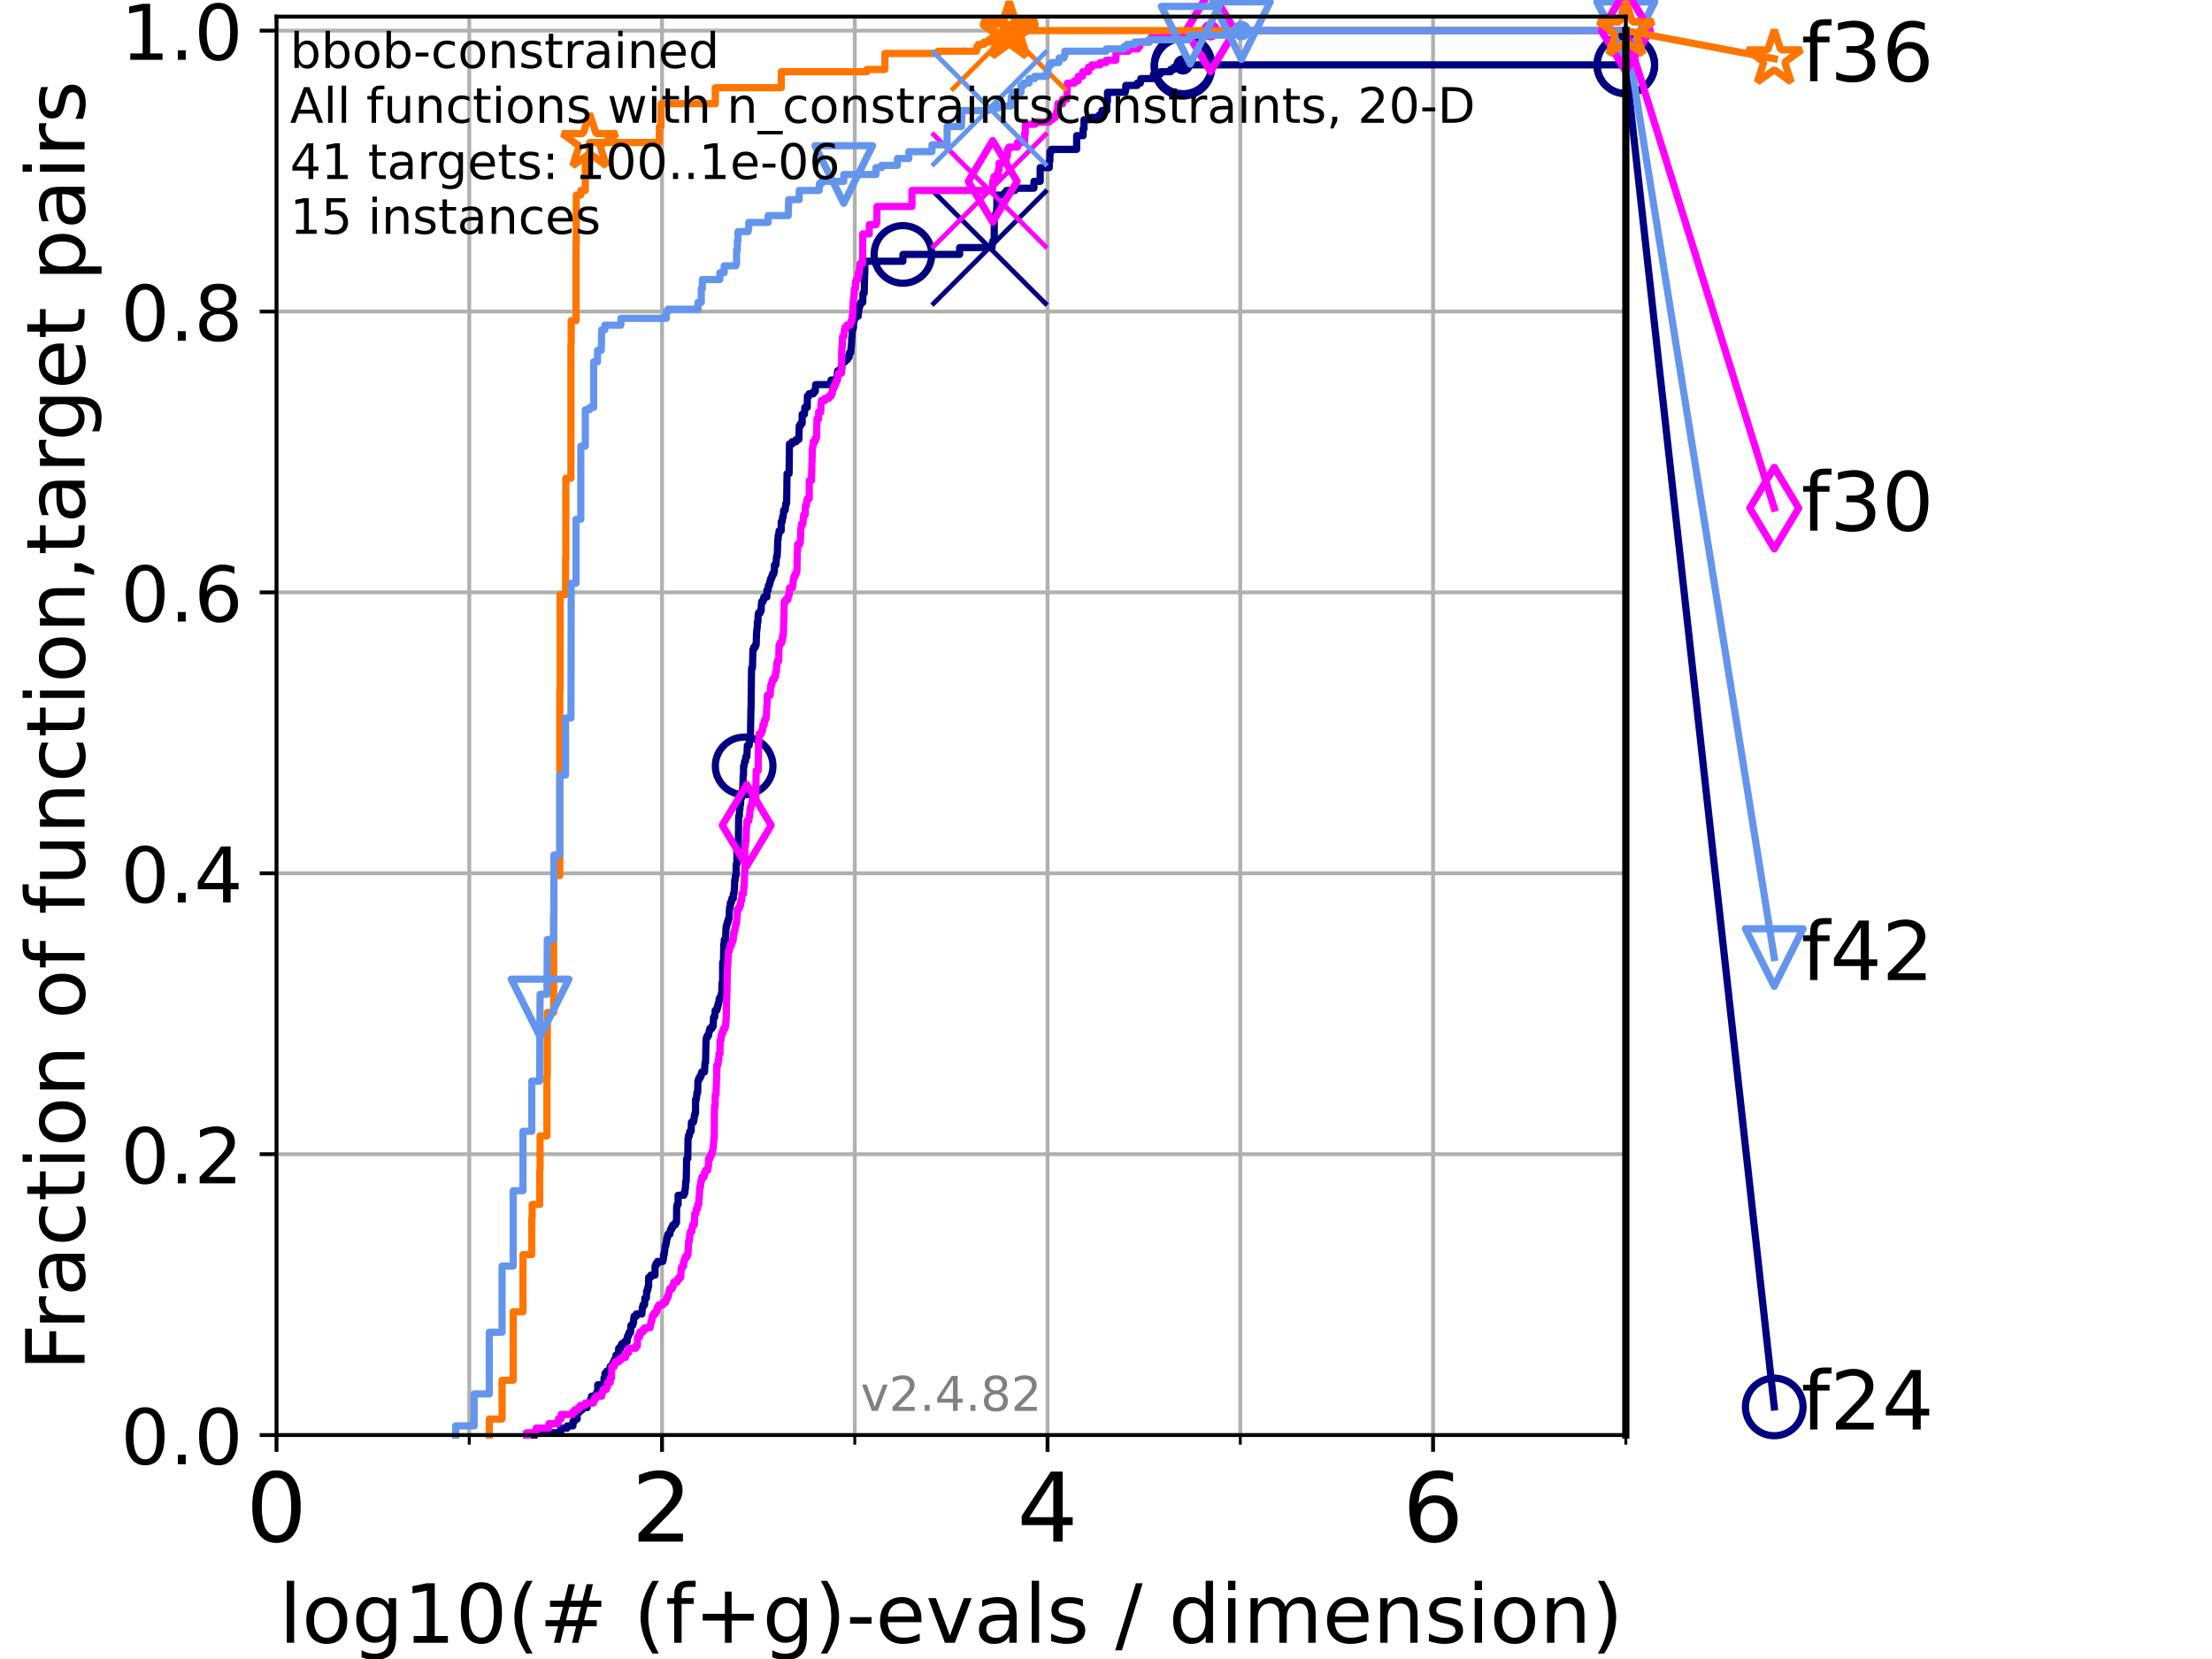 <?xml version="1.0" encoding="utf-8" standalone="no"?>
<!DOCTYPE svg PUBLIC "-//W3C//DTD SVG 1.1//EN"
  "http://www.w3.org/Graphics/SVG/1.1/DTD/svg11.dtd">
<!-- Created with matplotlib (https://matplotlib.org/) -->
<svg height="345.6pt" version="1.1" viewBox="0 0 460.8 345.6" width="460.8pt" xmlns="http://www.w3.org/2000/svg" xmlns:xlink="http://www.w3.org/1999/xlink">
 <defs>
  <style type="text/css">*{stroke-linecap:butt;stroke-linejoin:round;}</style>
 </defs>
 <g id="figure_1">
  <g id="patch_1">
   <path d="M 0 345.6 
L 460.8 345.6 
L 460.8 0 
L 0 0 
z
" style="fill:#ffffff;"/>
  </g>
  <g id="axes_1">
   <g id="patch_2">
    <path d="M 57.6 298.944 
L 338.688 298.944 
L 338.688 3.456 
L 57.6 3.456 
z
" style="fill:#ffffff;"/>
   </g>
   <g id="matplotlib.axis_1">
    <g id="xtick_1">
     <g id="line2d_1">
      <path clip-path="url(#pc827ea021c)" d="M 57.6 298.944 
L 57.6 3.456 
" style="fill:none;stroke:#b0b0b0;stroke-linecap:square;stroke-width:0.8;"/>
     </g>
     <g id="line2d_2">
      <defs>
       <path d="M 0 0 
L 0 3.5 
" id="mf12e8d6143" style="stroke:#000000;stroke-width:0.8;"/>
      </defs>
      <g>
       <use style="stroke:#000000;stroke-width:0.8;" x="57.6" xlink:href="#mf12e8d6143" y="298.944"/>
      </g>
     </g>
     <g id="text_1">
      <!-- 0 -->
      <g transform="translate(51.237 321.141)scale(0.2 -0.2)">
       <defs>
        <path d="M 31.781 66.406 
Q 24.172 66.406 20.328 58.906 
Q 16.5 51.422 16.5 36.375 
Q 16.5 21.391 20.328 13.891 
Q 24.172 6.391 31.781 6.391 
Q 39.453 6.391 43.281 13.891 
Q 47.125 21.391 47.125 36.375 
Q 47.125 51.422 43.281 58.906 
Q 39.453 66.406 31.781 66.406 
z
M 31.781 74.219 
Q 44.047 74.219 50.516 64.516 
Q 56.984 54.828 56.984 36.375 
Q 56.984 17.969 50.516 8.266 
Q 44.047 -1.422 31.781 -1.422 
Q 19.531 -1.422 13.062 8.266 
Q 6.594 17.969 6.594 36.375 
Q 6.594 54.828 13.062 64.516 
Q 19.531 74.219 31.781 74.219 
z
" id="DejaVuSans-48"/>
       </defs>
       <use xlink:href="#DejaVuSans-48"/>
      </g>
     </g>
    </g>
    <g id="xtick_2">
     <g id="line2d_3">
      <path clip-path="url(#pc827ea021c)" d="M 137.911 298.944 
L 137.911 3.456 
" style="fill:none;stroke:#b0b0b0;stroke-linecap:square;stroke-width:0.8;"/>
     </g>
     <g id="line2d_4">
      <g>
       <use style="stroke:#000000;stroke-width:0.8;" x="137.911" xlink:href="#mf12e8d6143" y="298.944"/>
      </g>
     </g>
     <g id="text_2">
      <!-- 2 -->
      <g transform="translate(131.548 321.141)scale(0.2 -0.2)">
       <defs>
        <path d="M 19.188 8.297 
L 53.609 8.297 
L 53.609 0 
L 7.328 0 
L 7.328 8.297 
Q 12.938 14.109 22.625 23.891 
Q 32.328 33.688 34.812 36.531 
Q 39.547 41.844 41.422 45.531 
Q 43.312 49.219 43.312 52.781 
Q 43.312 58.594 39.234 62.25 
Q 35.156 65.922 28.609 65.922 
Q 23.969 65.922 18.812 64.312 
Q 13.672 62.703 7.812 59.422 
L 7.812 69.391 
Q 13.766 71.781 18.938 73 
Q 24.125 74.219 28.422 74.219 
Q 39.75 74.219 46.484 68.547 
Q 53.219 62.891 53.219 53.422 
Q 53.219 48.922 51.531 44.891 
Q 49.859 40.875 45.406 35.406 
Q 44.188 33.984 37.641 27.219 
Q 31.109 20.453 19.188 8.297 
z
" id="DejaVuSans-50"/>
       </defs>
       <use xlink:href="#DejaVuSans-50"/>
      </g>
     </g>
    </g>
    <g id="xtick_3">
     <g id="line2d_5">
      <path clip-path="url(#pc827ea021c)" d="M 218.222 298.944 
L 218.222 3.456 
" style="fill:none;stroke:#b0b0b0;stroke-linecap:square;stroke-width:0.8;"/>
     </g>
     <g id="line2d_6">
      <g>
       <use style="stroke:#000000;stroke-width:0.8;" x="218.222" xlink:href="#mf12e8d6143" y="298.944"/>
      </g>
     </g>
     <g id="text_3">
      <!-- 4 -->
      <g transform="translate(211.859 321.141)scale(0.2 -0.2)">
       <defs>
        <path d="M 37.797 64.312 
L 12.891 25.391 
L 37.797 25.391 
z
M 35.203 72.906 
L 47.609 72.906 
L 47.609 25.391 
L 58.016 25.391 
L 58.016 17.188 
L 47.609 17.188 
L 47.609 0 
L 37.797 0 
L 37.797 17.188 
L 4.891 17.188 
L 4.891 26.703 
z
" id="DejaVuSans-52"/>
       </defs>
       <use xlink:href="#DejaVuSans-52"/>
      </g>
     </g>
    </g>
    <g id="xtick_4">
     <g id="line2d_7">
      <path clip-path="url(#pc827ea021c)" d="M 298.533 298.944 
L 298.533 3.456 
" style="fill:none;stroke:#b0b0b0;stroke-linecap:square;stroke-width:0.8;"/>
     </g>
     <g id="line2d_8">
      <g>
       <use style="stroke:#000000;stroke-width:0.8;" x="298.533" xlink:href="#mf12e8d6143" y="298.944"/>
      </g>
     </g>
     <g id="text_4">
      <!-- 6 -->
      <g transform="translate(292.17 321.141)scale(0.2 -0.2)">
       <defs>
        <path d="M 33.016 40.375 
Q 26.375 40.375 22.484 35.828 
Q 18.609 31.297 18.609 23.391 
Q 18.609 15.531 22.484 10.953 
Q 26.375 6.391 33.016 6.391 
Q 39.656 6.391 43.531 10.953 
Q 47.406 15.531 47.406 23.391 
Q 47.406 31.297 43.531 35.828 
Q 39.656 40.375 33.016 40.375 
z
M 52.594 71.297 
L 52.594 62.312 
Q 48.875 64.062 45.094 64.984 
Q 41.312 65.922 37.594 65.922 
Q 27.828 65.922 22.672 59.328 
Q 17.531 52.734 16.797 39.406 
Q 19.672 43.656 24.016 45.922 
Q 28.375 48.188 33.594 48.188 
Q 44.578 48.188 50.953 41.516 
Q 57.328 34.859 57.328 23.391 
Q 57.328 12.156 50.688 5.359 
Q 44.047 -1.422 33.016 -1.422 
Q 20.359 -1.422 13.672 8.266 
Q 6.984 17.969 6.984 36.375 
Q 6.984 53.656 15.188 63.938 
Q 23.391 74.219 37.203 74.219 
Q 40.922 74.219 44.703 73.484 
Q 48.484 72.75 52.594 71.297 
z
" id="DejaVuSans-54"/>
       </defs>
       <use xlink:href="#DejaVuSans-54"/>
      </g>
     </g>
    </g>
    <g id="xtick_5">
     <g id="line2d_9">
      <path clip-path="url(#pc827ea021c)" d="M 97.755 298.944 
L 97.755 3.456 
" style="fill:none;stroke:#b0b0b0;stroke-linecap:square;stroke-width:0.8;"/>
     </g>
     <g id="line2d_10">
      <defs>
       <path d="M 0 0 
L 0 2 
" id="mdad2916fbc" style="stroke:#000000;stroke-width:0.6;"/>
      </defs>
      <g>
       <use style="stroke:#000000;stroke-width:0.6;" x="97.755" xlink:href="#mdad2916fbc" y="298.944"/>
      </g>
     </g>
    </g>
    <g id="xtick_6">
     <g id="line2d_11">
      <path clip-path="url(#pc827ea021c)" d="M 178.066 298.944 
L 178.066 3.456 
" style="fill:none;stroke:#b0b0b0;stroke-linecap:square;stroke-width:0.8;"/>
     </g>
     <g id="line2d_12">
      <g>
       <use style="stroke:#000000;stroke-width:0.6;" x="178.066" xlink:href="#mdad2916fbc" y="298.944"/>
      </g>
     </g>
    </g>
    <g id="xtick_7">
     <g id="line2d_13">
      <path clip-path="url(#pc827ea021c)" d="M 258.377 298.944 
L 258.377 3.456 
" style="fill:none;stroke:#b0b0b0;stroke-linecap:square;stroke-width:0.8;"/>
     </g>
     <g id="line2d_14">
      <g>
       <use style="stroke:#000000;stroke-width:0.6;" x="258.377" xlink:href="#mdad2916fbc" y="298.944"/>
      </g>
     </g>
    </g>
    <g id="xtick_8">
     <g id="line2d_15">
      <path clip-path="url(#pc827ea021c)" d="M 338.688 298.944 
L 338.688 3.456 
" style="fill:none;stroke:#b0b0b0;stroke-linecap:square;stroke-width:0.8;"/>
     </g>
     <g id="line2d_16">
      <g>
       <use style="stroke:#000000;stroke-width:0.6;" x="338.688" xlink:href="#mdad2916fbc" y="298.944"/>
      </g>
     </g>
    </g>
    <g id="text_5">
     <!-- log10(# (f+g)-evals / dimension) -->
     <g transform="translate(58.145 342.218)scale(0.17 -0.17)">
      <defs>
       <path d="M 9.422 75.984 
L 18.406 75.984 
L 18.406 0 
L 9.422 0 
z
" id="DejaVuSans-108"/>
       <path d="M 30.609 48.391 
Q 23.391 48.391 19.188 42.75 
Q 14.984 37.109 14.984 27.297 
Q 14.984 17.484 19.156 11.844 
Q 23.344 6.203 30.609 6.203 
Q 37.797 6.203 41.984 11.859 
Q 46.188 17.531 46.188 27.297 
Q 46.188 37.016 41.984 42.703 
Q 37.797 48.391 30.609 48.391 
z
M 30.609 56 
Q 42.328 56 49.016 48.375 
Q 55.719 40.766 55.719 27.297 
Q 55.719 13.875 49.016 6.219 
Q 42.328 -1.422 30.609 -1.422 
Q 18.844 -1.422 12.172 6.219 
Q 5.516 13.875 5.516 27.297 
Q 5.516 40.766 12.172 48.375 
Q 18.844 56 30.609 56 
z
" id="DejaVuSans-111"/>
       <path d="M 45.406 27.984 
Q 45.406 37.75 41.375 43.109 
Q 37.359 48.484 30.078 48.484 
Q 22.859 48.484 18.828 43.109 
Q 14.797 37.75 14.797 27.984 
Q 14.797 18.266 18.828 12.891 
Q 22.859 7.516 30.078 7.516 
Q 37.359 7.516 41.375 12.891 
Q 45.406 18.266 45.406 27.984 
z
M 54.391 6.781 
Q 54.391 -7.172 48.188 -13.984 
Q 42 -20.797 29.203 -20.797 
Q 24.469 -20.797 20.266 -20.094 
Q 16.062 -19.391 12.109 -17.922 
L 12.109 -9.188 
Q 16.062 -11.328 19.922 -12.344 
Q 23.781 -13.375 27.781 -13.375 
Q 36.625 -13.375 41.016 -8.766 
Q 45.406 -4.156 45.406 5.172 
L 45.406 9.625 
Q 42.625 4.781 38.281 2.391 
Q 33.938 0 27.875 0 
Q 17.828 0 11.672 7.656 
Q 5.516 15.328 5.516 27.984 
Q 5.516 40.672 11.672 48.328 
Q 17.828 56 27.875 56 
Q 33.938 56 38.281 53.609 
Q 42.625 51.219 45.406 46.391 
L 45.406 54.688 
L 54.391 54.688 
z
" id="DejaVuSans-103"/>
       <path d="M 12.406 8.297 
L 28.516 8.297 
L 28.516 63.922 
L 10.984 60.406 
L 10.984 69.391 
L 28.422 72.906 
L 38.281 72.906 
L 38.281 8.297 
L 54.391 8.297 
L 54.391 0 
L 12.406 0 
z
" id="DejaVuSans-49"/>
       <path d="M 31 75.875 
Q 24.469 64.656 21.281 53.656 
Q 18.109 42.672 18.109 31.391 
Q 18.109 20.125 21.312 9.062 
Q 24.516 -2 31 -13.188 
L 23.188 -13.188 
Q 15.875 -1.703 12.234 9.375 
Q 8.594 20.453 8.594 31.391 
Q 8.594 42.281 12.203 53.312 
Q 15.828 64.359 23.188 75.875 
z
" id="DejaVuSans-40"/>
       <path d="M 51.125 44 
L 36.922 44 
L 32.812 27.688 
L 47.125 27.688 
z
M 43.797 71.781 
L 38.719 51.516 
L 52.984 51.516 
L 58.109 71.781 
L 65.922 71.781 
L 60.891 51.516 
L 76.125 51.516 
L 76.125 44 
L 58.984 44 
L 54.984 27.688 
L 70.516 27.688 
L 70.516 20.219 
L 53.078 20.219 
L 48 0 
L 40.188 0 
L 45.219 20.219 
L 30.906 20.219 
L 25.875 0 
L 18.016 0 
L 23.094 20.219 
L 7.719 20.219 
L 7.719 27.688 
L 24.906 27.688 
L 29 44 
L 13.281 44 
L 13.281 51.516 
L 30.906 51.516 
L 35.891 71.781 
z
" id="DejaVuSans-35"/>
       <path id="DejaVuSans-32"/>
       <path d="M 37.109 75.984 
L 37.109 68.5 
L 28.516 68.5 
Q 23.688 68.5 21.797 66.547 
Q 19.922 64.594 19.922 59.516 
L 19.922 54.688 
L 34.719 54.688 
L 34.719 47.703 
L 19.922 47.703 
L 19.922 0 
L 10.891 0 
L 10.891 47.703 
L 2.297 47.703 
L 2.297 54.688 
L 10.891 54.688 
L 10.891 58.5 
Q 10.891 67.625 15.141 71.797 
Q 19.391 75.984 28.609 75.984 
z
" id="DejaVuSans-102"/>
       <path d="M 46 62.703 
L 46 35.5 
L 73.188 35.5 
L 73.188 27.203 
L 46 27.203 
L 46 0 
L 37.797 0 
L 37.797 27.203 
L 10.594 27.203 
L 10.594 35.5 
L 37.797 35.5 
L 37.797 62.703 
z
" id="DejaVuSans-43"/>
       <path d="M 8.016 75.875 
L 15.828 75.875 
Q 23.141 64.359 26.781 53.312 
Q 30.422 42.281 30.422 31.391 
Q 30.422 20.453 26.781 9.375 
Q 23.141 -1.703 15.828 -13.188 
L 8.016 -13.188 
Q 14.5 -2 17.703 9.062 
Q 20.906 20.125 20.906 31.391 
Q 20.906 42.672 17.703 53.656 
Q 14.5 64.656 8.016 75.875 
z
" id="DejaVuSans-41"/>
       <path d="M 4.891 31.391 
L 31.203 31.391 
L 31.203 23.391 
L 4.891 23.391 
z
" id="DejaVuSans-45"/>
       <path d="M 56.203 29.594 
L 56.203 25.203 
L 14.891 25.203 
Q 15.484 15.922 20.484 11.062 
Q 25.484 6.203 34.422 6.203 
Q 39.594 6.203 44.453 7.469 
Q 49.312 8.734 54.109 11.281 
L 54.109 2.781 
Q 49.266 0.734 44.188 -0.344 
Q 39.109 -1.422 33.891 -1.422 
Q 20.797 -1.422 13.156 6.188 
Q 5.516 13.812 5.516 26.812 
Q 5.516 40.234 12.766 48.109 
Q 20.016 56 32.328 56 
Q 43.359 56 49.781 48.891 
Q 56.203 41.797 56.203 29.594 
z
M 47.219 32.234 
Q 47.125 39.594 43.094 43.984 
Q 39.062 48.391 32.422 48.391 
Q 24.906 48.391 20.391 44.141 
Q 15.875 39.891 15.188 32.172 
z
" id="DejaVuSans-101"/>
       <path d="M 2.984 54.688 
L 12.5 54.688 
L 29.594 8.797 
L 46.688 54.688 
L 56.203 54.688 
L 35.688 0 
L 23.484 0 
z
" id="DejaVuSans-118"/>
       <path d="M 34.281 27.484 
Q 23.391 27.484 19.188 25 
Q 14.984 22.516 14.984 16.5 
Q 14.984 11.719 18.141 8.906 
Q 21.297 6.109 26.703 6.109 
Q 34.188 6.109 38.703 11.406 
Q 43.219 16.703 43.219 25.484 
L 43.219 27.484 
z
M 52.203 31.203 
L 52.203 0 
L 43.219 0 
L 43.219 8.297 
Q 40.141 3.328 35.547 0.953 
Q 30.953 -1.422 24.312 -1.422 
Q 15.922 -1.422 10.953 3.297 
Q 6 8.016 6 15.922 
Q 6 25.141 12.172 29.828 
Q 18.359 34.516 30.609 34.516 
L 43.219 34.516 
L 43.219 35.406 
Q 43.219 41.609 39.141 45 
Q 35.062 48.391 27.688 48.391 
Q 23 48.391 18.547 47.266 
Q 14.109 46.141 10.016 43.891 
L 10.016 52.203 
Q 14.938 54.109 19.578 55.047 
Q 24.219 56 28.609 56 
Q 40.484 56 46.344 49.844 
Q 52.203 43.703 52.203 31.203 
z
" id="DejaVuSans-97"/>
       <path d="M 44.281 53.078 
L 44.281 44.578 
Q 40.484 46.531 36.375 47.5 
Q 32.281 48.484 27.875 48.484 
Q 21.188 48.484 17.844 46.438 
Q 14.5 44.391 14.5 40.281 
Q 14.5 37.156 16.891 35.375 
Q 19.281 33.594 26.516 31.984 
L 29.594 31.297 
Q 39.156 29.25 43.188 25.516 
Q 47.219 21.781 47.219 15.094 
Q 47.219 7.469 41.188 3.016 
Q 35.156 -1.422 24.609 -1.422 
Q 20.219 -1.422 15.453 -0.562 
Q 10.688 0.297 5.422 2 
L 5.422 11.281 
Q 10.406 8.688 15.234 7.391 
Q 20.062 6.109 24.812 6.109 
Q 31.156 6.109 34.562 8.281 
Q 37.984 10.453 37.984 14.406 
Q 37.984 18.062 35.516 20.016 
Q 33.062 21.969 24.703 23.781 
L 21.578 24.516 
Q 13.234 26.266 9.516 29.906 
Q 5.812 33.547 5.812 39.891 
Q 5.812 47.609 11.281 51.797 
Q 16.75 56 26.812 56 
Q 31.781 56 36.172 55.266 
Q 40.578 54.547 44.281 53.078 
z
" id="DejaVuSans-115"/>
       <path d="M 25.391 72.906 
L 33.688 72.906 
L 8.297 -9.281 
L 0 -9.281 
z
" id="DejaVuSans-47"/>
       <path d="M 45.406 46.391 
L 45.406 75.984 
L 54.391 75.984 
L 54.391 0 
L 45.406 0 
L 45.406 8.203 
Q 42.578 3.328 38.25 0.953 
Q 33.938 -1.422 27.875 -1.422 
Q 17.969 -1.422 11.734 6.484 
Q 5.516 14.406 5.516 27.297 
Q 5.516 40.188 11.734 48.094 
Q 17.969 56 27.875 56 
Q 33.938 56 38.25 53.625 
Q 42.578 51.266 45.406 46.391 
z
M 14.797 27.297 
Q 14.797 17.391 18.875 11.75 
Q 22.953 6.109 30.078 6.109 
Q 37.203 6.109 41.297 11.75 
Q 45.406 17.391 45.406 27.297 
Q 45.406 37.203 41.297 42.844 
Q 37.203 48.484 30.078 48.484 
Q 22.953 48.484 18.875 42.844 
Q 14.797 37.203 14.797 27.297 
z
" id="DejaVuSans-100"/>
       <path d="M 9.422 54.688 
L 18.406 54.688 
L 18.406 0 
L 9.422 0 
z
M 9.422 75.984 
L 18.406 75.984 
L 18.406 64.594 
L 9.422 64.594 
z
" id="DejaVuSans-105"/>
       <path d="M 52 44.188 
Q 55.375 50.25 60.062 53.125 
Q 64.75 56 71.094 56 
Q 79.641 56 84.281 50.016 
Q 88.922 44.047 88.922 33.016 
L 88.922 0 
L 79.891 0 
L 79.891 32.719 
Q 79.891 40.578 77.094 44.375 
Q 74.312 48.188 68.609 48.188 
Q 61.625 48.188 57.562 43.547 
Q 53.516 38.922 53.516 30.906 
L 53.516 0 
L 44.484 0 
L 44.484 32.719 
Q 44.484 40.625 41.703 44.406 
Q 38.922 48.188 33.109 48.188 
Q 26.219 48.188 22.156 43.531 
Q 18.109 38.875 18.109 30.906 
L 18.109 0 
L 9.078 0 
L 9.078 54.688 
L 18.109 54.688 
L 18.109 46.188 
Q 21.188 51.219 25.484 53.609 
Q 29.781 56 35.688 56 
Q 41.656 56 45.828 52.969 
Q 50 49.953 52 44.188 
z
" id="DejaVuSans-109"/>
       <path d="M 54.891 33.016 
L 54.891 0 
L 45.906 0 
L 45.906 32.719 
Q 45.906 40.484 42.875 44.328 
Q 39.844 48.188 33.797 48.188 
Q 26.516 48.188 22.312 43.547 
Q 18.109 38.922 18.109 30.906 
L 18.109 0 
L 9.078 0 
L 9.078 54.688 
L 18.109 54.688 
L 18.109 46.188 
Q 21.344 51.125 25.703 53.562 
Q 30.078 56 35.797 56 
Q 45.219 56 50.047 50.172 
Q 54.891 44.344 54.891 33.016 
z
" id="DejaVuSans-110"/>
      </defs>
      <use xlink:href="#DejaVuSans-108"/>
      <use x="27.783" xlink:href="#DejaVuSans-111"/>
      <use x="88.965" xlink:href="#DejaVuSans-103"/>
      <use x="152.441" xlink:href="#DejaVuSans-49"/>
      <use x="216.064" xlink:href="#DejaVuSans-48"/>
      <use x="279.688" xlink:href="#DejaVuSans-40"/>
      <use x="318.701" xlink:href="#DejaVuSans-35"/>
      <use x="402.49" xlink:href="#DejaVuSans-32"/>
      <use x="434.277" xlink:href="#DejaVuSans-40"/>
      <use x="473.291" xlink:href="#DejaVuSans-102"/>
      <use x="508.496" xlink:href="#DejaVuSans-43"/>
      <use x="592.285" xlink:href="#DejaVuSans-103"/>
      <use x="655.762" xlink:href="#DejaVuSans-41"/>
      <use x="694.775" xlink:href="#DejaVuSans-45"/>
      <use x="730.859" xlink:href="#DejaVuSans-101"/>
      <use x="792.383" xlink:href="#DejaVuSans-118"/>
      <use x="851.562" xlink:href="#DejaVuSans-97"/>
      <use x="912.842" xlink:href="#DejaVuSans-108"/>
      <use x="940.625" xlink:href="#DejaVuSans-115"/>
      <use x="992.725" xlink:href="#DejaVuSans-32"/>
      <use x="1024.512" xlink:href="#DejaVuSans-47"/>
      <use x="1058.203" xlink:href="#DejaVuSans-32"/>
      <use x="1089.99" xlink:href="#DejaVuSans-100"/>
      <use x="1153.467" xlink:href="#DejaVuSans-105"/>
      <use x="1181.25" xlink:href="#DejaVuSans-109"/>
      <use x="1278.662" xlink:href="#DejaVuSans-101"/>
      <use x="1340.186" xlink:href="#DejaVuSans-110"/>
      <use x="1403.564" xlink:href="#DejaVuSans-115"/>
      <use x="1455.664" xlink:href="#DejaVuSans-105"/>
      <use x="1483.447" xlink:href="#DejaVuSans-111"/>
      <use x="1544.629" xlink:href="#DejaVuSans-110"/>
      <use x="1608.008" xlink:href="#DejaVuSans-41"/>
     </g>
    </g>
   </g>
   <g id="matplotlib.axis_2">
    <g id="ytick_1">
     <g id="line2d_17">
      <path clip-path="url(#pc827ea021c)" d="M 57.6 298.944 
L 338.688 298.944 
" style="fill:none;stroke:#b0b0b0;stroke-linecap:square;stroke-width:0.8;"/>
     </g>
     <g id="line2d_18">
      <defs>
       <path d="M 0 0 
L -3.5 0 
" id="m7baf1e2304" style="stroke:#000000;stroke-width:0.8;"/>
      </defs>
      <g>
       <use style="stroke:#000000;stroke-width:0.8;" x="57.6" xlink:href="#m7baf1e2304" y="298.944"/>
      </g>
     </g>
     <g id="text_6">
      <!-- 0.0 -->
      <g transform="translate(25.155 305.023)scale(0.16 -0.16)">
       <defs>
        <path d="M 10.688 12.406 
L 21 12.406 
L 21 0 
L 10.688 0 
z
" id="DejaVuSans-46"/>
       </defs>
       <use xlink:href="#DejaVuSans-48"/>
       <use x="63.623" xlink:href="#DejaVuSans-46"/>
       <use x="95.41" xlink:href="#DejaVuSans-48"/>
      </g>
     </g>
    </g>
    <g id="ytick_2">
     <g id="line2d_19">
      <path clip-path="url(#pc827ea021c)" d="M 57.6 240.432 
L 338.688 240.432 
" style="fill:none;stroke:#b0b0b0;stroke-linecap:square;stroke-width:0.8;"/>
     </g>
     <g id="line2d_20">
      <g>
       <use style="stroke:#000000;stroke-width:0.8;" x="57.6" xlink:href="#m7baf1e2304" y="240.432"/>
      </g>
     </g>
     <g id="text_7">
      <!-- 0.2 -->
      <g transform="translate(25.155 246.51)scale(0.16 -0.16)">
       <use xlink:href="#DejaVuSans-48"/>
       <use x="63.623" xlink:href="#DejaVuSans-46"/>
       <use x="95.41" xlink:href="#DejaVuSans-50"/>
      </g>
     </g>
    </g>
    <g id="ytick_3">
     <g id="line2d_21">
      <path clip-path="url(#pc827ea021c)" d="M 57.6 181.919 
L 338.688 181.919 
" style="fill:none;stroke:#b0b0b0;stroke-linecap:square;stroke-width:0.8;"/>
     </g>
     <g id="line2d_22">
      <g>
       <use style="stroke:#000000;stroke-width:0.8;" x="57.6" xlink:href="#m7baf1e2304" y="181.919"/>
      </g>
     </g>
     <g id="text_8">
      <!-- 0.4 -->
      <g transform="translate(25.155 187.998)scale(0.16 -0.16)">
       <use xlink:href="#DejaVuSans-48"/>
       <use x="63.623" xlink:href="#DejaVuSans-46"/>
       <use x="95.41" xlink:href="#DejaVuSans-52"/>
      </g>
     </g>
    </g>
    <g id="ytick_4">
     <g id="line2d_23">
      <path clip-path="url(#pc827ea021c)" d="M 57.6 123.407 
L 338.688 123.407 
" style="fill:none;stroke:#b0b0b0;stroke-linecap:square;stroke-width:0.8;"/>
     </g>
     <g id="line2d_24">
      <g>
       <use style="stroke:#000000;stroke-width:0.8;" x="57.6" xlink:href="#m7baf1e2304" y="123.407"/>
      </g>
     </g>
     <g id="text_9">
      <!-- 0.6 -->
      <g transform="translate(25.155 129.485)scale(0.16 -0.16)">
       <use xlink:href="#DejaVuSans-48"/>
       <use x="63.623" xlink:href="#DejaVuSans-46"/>
       <use x="95.41" xlink:href="#DejaVuSans-54"/>
      </g>
     </g>
    </g>
    <g id="ytick_5">
     <g id="line2d_25">
      <path clip-path="url(#pc827ea021c)" d="M 57.6 64.894 
L 338.688 64.894 
" style="fill:none;stroke:#b0b0b0;stroke-linecap:square;stroke-width:0.8;"/>
     </g>
     <g id="line2d_26">
      <g>
       <use style="stroke:#000000;stroke-width:0.8;" x="57.6" xlink:href="#m7baf1e2304" y="64.894"/>
      </g>
     </g>
     <g id="text_10">
      <!-- 0.8 -->
      <g transform="translate(25.155 70.973)scale(0.16 -0.16)">
       <defs>
        <path d="M 31.781 34.625 
Q 24.75 34.625 20.719 30.859 
Q 16.703 27.094 16.703 20.516 
Q 16.703 13.922 20.719 10.156 
Q 24.75 6.391 31.781 6.391 
Q 38.812 6.391 42.859 10.172 
Q 46.922 13.969 46.922 20.516 
Q 46.922 27.094 42.891 30.859 
Q 38.875 34.625 31.781 34.625 
z
M 21.922 38.812 
Q 15.578 40.375 12.031 44.719 
Q 8.5 49.078 8.5 55.328 
Q 8.5 64.062 14.719 69.141 
Q 20.953 74.219 31.781 74.219 
Q 42.672 74.219 48.875 69.141 
Q 55.078 64.062 55.078 55.328 
Q 55.078 49.078 51.531 44.719 
Q 48 40.375 41.703 38.812 
Q 48.828 37.156 52.797 32.312 
Q 56.781 27.484 56.781 20.516 
Q 56.781 9.906 50.312 4.234 
Q 43.844 -1.422 31.781 -1.422 
Q 19.734 -1.422 13.25 4.234 
Q 6.781 9.906 6.781 20.516 
Q 6.781 27.484 10.781 32.312 
Q 14.797 37.156 21.922 38.812 
z
M 18.312 54.391 
Q 18.312 48.734 21.844 45.562 
Q 25.391 42.391 31.781 42.391 
Q 38.141 42.391 41.719 45.562 
Q 45.312 48.734 45.312 54.391 
Q 45.312 60.062 41.719 63.234 
Q 38.141 66.406 31.781 66.406 
Q 25.391 66.406 21.844 63.234 
Q 18.312 60.062 18.312 54.391 
z
" id="DejaVuSans-56"/>
       </defs>
       <use xlink:href="#DejaVuSans-48"/>
       <use x="63.623" xlink:href="#DejaVuSans-46"/>
       <use x="95.41" xlink:href="#DejaVuSans-56"/>
      </g>
     </g>
    </g>
    <g id="ytick_6">
     <g id="line2d_27">
      <path clip-path="url(#pc827ea021c)" d="M 57.6 6.382 
L 338.688 6.382 
" style="fill:none;stroke:#b0b0b0;stroke-linecap:square;stroke-width:0.8;"/>
     </g>
     <g id="line2d_28">
      <g>
       <use style="stroke:#000000;stroke-width:0.8;" x="57.6" xlink:href="#m7baf1e2304" y="6.382"/>
      </g>
     </g>
     <g id="text_11">
      <!-- 1.0 -->
      <g transform="translate(25.155 12.46)scale(0.16 -0.16)">
       <use xlink:href="#DejaVuSans-49"/>
       <use x="63.623" xlink:href="#DejaVuSans-46"/>
       <use x="95.41" xlink:href="#DejaVuSans-48"/>
      </g>
     </g>
    </g>
    <g id="text_12">
     <!-- Fraction of function,target pairs -->
     <g transform="translate(17.62 285.585)rotate(-90)scale(0.17 -0.17)">
      <defs>
       <path d="M 9.812 72.906 
L 51.703 72.906 
L 51.703 64.594 
L 19.672 64.594 
L 19.672 43.109 
L 48.578 43.109 
L 48.578 34.812 
L 19.672 34.812 
L 19.672 0 
L 9.812 0 
z
" id="DejaVuSans-70"/>
       <path d="M 41.109 46.297 
Q 39.594 47.172 37.812 47.578 
Q 36.031 48 33.891 48 
Q 26.266 48 22.188 43.047 
Q 18.109 38.094 18.109 28.812 
L 18.109 0 
L 9.078 0 
L 9.078 54.688 
L 18.109 54.688 
L 18.109 46.188 
Q 20.953 51.172 25.484 53.578 
Q 30.031 56 36.531 56 
Q 37.453 56 38.578 55.875 
Q 39.703 55.766 41.062 55.516 
z
" id="DejaVuSans-114"/>
       <path d="M 48.781 52.594 
L 48.781 44.188 
Q 44.969 46.297 41.141 47.344 
Q 37.312 48.391 33.406 48.391 
Q 24.656 48.391 19.812 42.844 
Q 14.984 37.312 14.984 27.297 
Q 14.984 17.281 19.812 11.734 
Q 24.656 6.203 33.406 6.203 
Q 37.312 6.203 41.141 7.25 
Q 44.969 8.297 48.781 10.406 
L 48.781 2.094 
Q 45.016 0.344 40.984 -0.531 
Q 36.969 -1.422 32.422 -1.422 
Q 20.062 -1.422 12.781 6.344 
Q 5.516 14.109 5.516 27.297 
Q 5.516 40.672 12.859 48.328 
Q 20.219 56 33.016 56 
Q 37.156 56 41.109 55.141 
Q 45.062 54.297 48.781 52.594 
z
" id="DejaVuSans-99"/>
       <path d="M 18.312 70.219 
L 18.312 54.688 
L 36.812 54.688 
L 36.812 47.703 
L 18.312 47.703 
L 18.312 18.016 
Q 18.312 11.328 20.141 9.422 
Q 21.969 7.516 27.594 7.516 
L 36.812 7.516 
L 36.812 0 
L 27.594 0 
Q 17.188 0 13.234 3.875 
Q 9.281 7.766 9.281 18.016 
L 9.281 47.703 
L 2.688 47.703 
L 2.688 54.688 
L 9.281 54.688 
L 9.281 70.219 
z
" id="DejaVuSans-116"/>
       <path d="M 8.5 21.578 
L 8.5 54.688 
L 17.484 54.688 
L 17.484 21.922 
Q 17.484 14.156 20.5 10.266 
Q 23.531 6.391 29.594 6.391 
Q 36.859 6.391 41.078 11.031 
Q 45.312 15.672 45.312 23.688 
L 45.312 54.688 
L 54.297 54.688 
L 54.297 0 
L 45.312 0 
L 45.312 8.406 
Q 42.047 3.422 37.719 1 
Q 33.406 -1.422 27.688 -1.422 
Q 18.266 -1.422 13.375 4.438 
Q 8.5 10.297 8.5 21.578 
z
M 31.109 56 
z
" id="DejaVuSans-117"/>
       <path d="M 11.719 12.406 
L 22.016 12.406 
L 22.016 4 
L 14.016 -11.625 
L 7.719 -11.625 
L 11.719 4 
z
" id="DejaVuSans-44"/>
       <path d="M 18.109 8.203 
L 18.109 -20.797 
L 9.078 -20.797 
L 9.078 54.688 
L 18.109 54.688 
L 18.109 46.391 
Q 20.953 51.266 25.266 53.625 
Q 29.594 56 35.594 56 
Q 45.562 56 51.781 48.094 
Q 58.016 40.188 58.016 27.297 
Q 58.016 14.406 51.781 6.484 
Q 45.562 -1.422 35.594 -1.422 
Q 29.594 -1.422 25.266 0.953 
Q 20.953 3.328 18.109 8.203 
z
M 48.688 27.297 
Q 48.688 37.203 44.609 42.844 
Q 40.531 48.484 33.406 48.484 
Q 26.266 48.484 22.188 42.844 
Q 18.109 37.203 18.109 27.297 
Q 18.109 17.391 22.188 11.75 
Q 26.266 6.109 33.406 6.109 
Q 40.531 6.109 44.609 11.75 
Q 48.688 17.391 48.688 27.297 
z
" id="DejaVuSans-112"/>
      </defs>
      <use xlink:href="#DejaVuSans-70"/>
      <use x="50.27" xlink:href="#DejaVuSans-114"/>
      <use x="91.383" xlink:href="#DejaVuSans-97"/>
      <use x="152.662" xlink:href="#DejaVuSans-99"/>
      <use x="207.643" xlink:href="#DejaVuSans-116"/>
      <use x="246.852" xlink:href="#DejaVuSans-105"/>
      <use x="274.635" xlink:href="#DejaVuSans-111"/>
      <use x="335.816" xlink:href="#DejaVuSans-110"/>
      <use x="399.195" xlink:href="#DejaVuSans-32"/>
      <use x="430.982" xlink:href="#DejaVuSans-111"/>
      <use x="492.164" xlink:href="#DejaVuSans-102"/>
      <use x="527.369" xlink:href="#DejaVuSans-32"/>
      <use x="559.156" xlink:href="#DejaVuSans-102"/>
      <use x="594.361" xlink:href="#DejaVuSans-117"/>
      <use x="657.74" xlink:href="#DejaVuSans-110"/>
      <use x="721.119" xlink:href="#DejaVuSans-99"/>
      <use x="776.1" xlink:href="#DejaVuSans-116"/>
      <use x="815.309" xlink:href="#DejaVuSans-105"/>
      <use x="843.092" xlink:href="#DejaVuSans-111"/>
      <use x="904.273" xlink:href="#DejaVuSans-110"/>
      <use x="967.652" xlink:href="#DejaVuSans-44"/>
      <use x="999.439" xlink:href="#DejaVuSans-116"/>
      <use x="1038.648" xlink:href="#DejaVuSans-97"/>
      <use x="1099.928" xlink:href="#DejaVuSans-114"/>
      <use x="1139.291" xlink:href="#DejaVuSans-103"/>
      <use x="1202.768" xlink:href="#DejaVuSans-101"/>
      <use x="1264.291" xlink:href="#DejaVuSans-116"/>
      <use x="1303.5" xlink:href="#DejaVuSans-32"/>
      <use x="1335.287" xlink:href="#DejaVuSans-112"/>
      <use x="1398.764" xlink:href="#DejaVuSans-97"/>
      <use x="1460.043" xlink:href="#DejaVuSans-105"/>
      <use x="1487.826" xlink:href="#DejaVuSans-114"/>
      <use x="1528.939" xlink:href="#DejaVuSans-115"/>
     </g>
    </g>
   </g>
   <g id="line2d_29">
    <defs>
     <path d="M 0 1.5 
C 0.398 1.5 0.779 1.342 1.061 1.061 
C 1.342 0.779 1.5 0.398 1.5 0 
C 1.5 -0.398 1.342 -0.779 1.061 -1.061 
C 0.779 -1.342 0.398 -1.5 0 -1.5 
C -0.398 -1.5 -0.779 -1.342 -1.061 -1.061 
C -1.342 -0.779 -1.5 -0.398 -1.5 0 
C -1.5 0.398 -1.342 0.779 -1.061 1.061 
C -0.779 1.342 -0.398 1.5 0 1.5 
z
" id="m1dad8053ea" style="stroke:#000080;"/>
    </defs>
    <g>
     <use style="fill:#000080;stroke:#000080;" x="246.451" xlink:href="#m1dad8053ea" y="13.517"/>
     <use style="fill:#000080;stroke:#000080;" x="246.451" xlink:href="#m1dad8053ea" y="13.517"/>
    </g>
   </g>
   <g id="line2d_30">
    <path d="M 111.266 298.944 
L 111.266 298.468 
L 116.798 298.468 
L 116.798 297.517 
L 118.149 297.517 
L 118.149 297.041 
L 119.352 297.041 
L 119.352 296.09 
L 119.652 296.09 
L 119.652 295.614 
L 120.239 295.614 
L 120.239 294.187 
L 120.713 294.187 
L 120.713 293.711 
L 121.265 293.711 
L 121.265 293.235 
L 122.319 293.235 
L 122.319 292.284 
L 123.071 292.284 
L 123.071 291.333 
L 123.233 291.333 
L 123.233 290.857 
L 124.101 290.857 
L 124.101 290.381 
L 124.369 290.381 
L 124.369 289.905 
L 124.52 289.905 
L 124.52 288.478 
L 125.823 288.478 
L 125.823 287.051 
L 126.031 287.051 
L 126.031 286.1 
L 126.406 286.1 
L 126.406 285.624 
L 127.1 285.624 
L 127.1 284.673 
L 127.548 284.673 
L 127.548 284.197 
L 127.768 284.197 
L 127.768 283.721 
L 127.985 283.721 
L 127.985 283.246 
L 128.23 283.246 
L 128.321 282.294 
L 128.827 282.294 
L 128.886 280.867 
L 129.291 280.867 
L 129.291 280.391 
L 129.518 280.391 
L 129.518 279.916 
L 130.155 279.916 
L 130.155 279.44 
L 130.665 279.44 
L 130.665 278.488 
L 130.875 278.488 
L 130.875 278.013 
L 131.056 278.013 
L 131.056 277.537 
L 131.364 277.537 
L 131.414 276.11 
L 131.815 276.11 
L 131.815 275.634 
L 131.963 275.634 
L 132.012 274.683 
L 132.085 274.683 
L 132.085 274.207 
L 132.542 274.207 
L 132.542 273.731 
L 133.712 273.731 
L 133.822 272.304 
L 133.954 272.304 
L 133.954 271.828 
L 134.279 271.828 
L 134.343 270.401 
L 134.661 270.401 
L 134.703 268.974 
L 134.87 268.974 
L 134.87 268.498 
L 134.994 268.498 
L 134.994 268.023 
L 135.118 268.023 
L 135.118 266.12 
L 135.542 266.12 
L 135.542 265.644 
L 136.457 265.644 
L 136.457 263.741 
L 136.627 263.741 
L 136.627 263.266 
L 136.961 263.266 
L 136.961 262.79 
L 138.084 262.79 
L 138.084 262.314 
L 138.205 262.314 
L 138.222 261.363 
L 138.375 261.363 
L 138.477 260.411 
L 138.494 260.411 
L 138.561 259.46 
L 138.712 259.46 
L 138.712 258.984 
L 138.828 258.984 
L 138.878 258.033 
L 139.009 258.033 
L 139.009 257.557 
L 139.14 257.557 
L 139.14 257.081 
L 139.573 257.081 
L 139.668 256.13 
L 139.918 256.13 
L 139.918 255.654 
L 140.15 255.654 
L 140.15 255.179 
L 140.649 255.179 
L 140.649 254.703 
L 140.93 254.703 
L 140.959 251.373 
L 141.047 251.373 
L 141.047 250.897 
L 141.264 250.897 
L 141.264 248.994 
L 142.473 248.994 
L 142.473 248.519 
L 142.673 248.519 
L 142.726 247.567 
L 142.792 247.567 
L 142.832 246.14 
L 142.95 246.14 
L 143.041 241.383 
L 143.273 241.383 
L 143.331 237.102 
L 143.414 237.102 
L 143.414 236.626 
L 143.591 236.626 
L 143.591 236.15 
L 143.704 236.15 
L 143.704 235.674 
L 143.977 235.674 
L 144.038 233.772 
L 144.463 233.772 
L 144.463 233.296 
L 144.582 233.296 
L 144.641 232.344 
L 144.771 232.344 
L 144.771 231.869 
L 144.9 231.869 
L 144.9 229.014 
L 145.063 229.014 
L 145.144 228.063 
L 145.178 228.063 
L 145.178 227.587 
L 145.339 227.587 
L 145.384 225.209 
L 145.509 225.209 
L 145.509 224.733 
L 145.777 224.733 
L 145.777 224.257 
L 146.031 224.257 
L 146.031 223.782 
L 146.184 223.782 
L 146.184 223.306 
L 146.76 223.306 
L 146.859 221.403 
L 146.979 221.403 
L 147.077 216.646 
L 147.134 216.646 
L 147.134 216.17 
L 147.348 216.17 
L 147.348 215.695 
L 147.62 215.695 
L 147.73 214.743 
L 147.858 214.743 
L 147.858 214.267 
L 148.297 214.267 
L 148.297 213.792 
L 148.564 213.792 
L 148.639 211.889 
L 148.892 211.889 
L 148.985 210.462 
L 149.341 210.462 
L 149.341 209.986 
L 149.477 209.986 
L 149.477 209.51 
L 149.611 209.51 
L 149.611 209.035 
L 149.735 209.035 
L 149.806 208.083 
L 150.051 208.083 
L 150.051 207.607 
L 150.207 207.607 
L 150.207 207.132 
L 150.353 207.132 
L 150.404 204.753 
L 150.523 204.753 
L 150.544 200.472 
L 150.708 200.472 
L 150.775 196.666 
L 150.858 196.666 
L 150.883 195.715 
L 151.154 195.715 
L 151.236 193.336 
L 151.301 193.336 
L 151.301 192.86 
L 151.43 192.86 
L 151.43 192.385 
L 151.566 192.385 
L 151.566 191.909 
L 151.708 191.909 
L 151.708 191.433 
L 151.882 191.433 
L 151.975 189.055 
L 152.138 189.055 
L 152.138 188.103 
L 152.345 188.103 
L 152.345 187.628 
L 152.466 187.628 
L 152.466 187.152 
L 152.767 187.152 
L 152.767 186.2 
L 152.9 186.2 
L 153.003 184.773 
L 153.025 184.773 
L 153.04 183.346 
L 153.157 183.346 
L 153.2 182.395 
L 153.338 182.395 
L 153.359 180.016 
L 153.502 180.016 
L 153.517 176.686 
L 153.673 176.686 
L 153.673 176.211 
L 153.799 176.211 
L 153.883 170.026 
L 154.029 170.026 
L 154.05 168.599 
L 154.147 168.599 
L 154.147 167.648 
L 154.263 167.648 
L 154.338 166.221 
L 154.487 166.221 
L 154.487 165.745 
L 154.621 165.745 
L 154.688 164.318 
L 154.741 164.318 
L 154.814 161.463 
L 154.88 161.463 
L 154.9 159.561 
L 155.018 159.561 
L 155.109 158.609 
L 155.297 158.609 
L 155.355 157.658 
L 155.584 157.658 
L 155.691 155.279 
L 156.068 155.279 
L 156.157 153.852 
L 156.328 153.852 
L 156.43 147.668 
L 156.455 147.668 
L 156.557 139.581 
L 156.593 139.581 
L 156.593 139.105 
L 156.753 139.105 
L 156.853 135.299 
L 157.012 135.299 
L 157.012 134.824 
L 157.352 134.824 
L 157.352 134.348 
L 157.517 134.348 
L 157.619 131.494 
L 157.642 131.494 
L 157.748 130.542 
L 157.765 130.542 
L 157.765 129.591 
L 157.887 129.591 
L 157.926 128.164 
L 158.009 128.164 
L 158.009 127.688 
L 158.369 127.688 
L 158.369 127.212 
L 158.567 127.212 
L 158.613 125.785 
L 158.679 125.785 
L 158.679 125.309 
L 158.973 125.309 
L 158.973 124.834 
L 159.129 124.834 
L 159.129 124.358 
L 159.758 124.358 
L 159.758 122.931 
L 160.02 122.931 
L 160.069 121.979 
L 160.288 121.979 
L 160.288 121.504 
L 160.413 121.504 
L 160.413 121.028 
L 160.528 121.028 
L 160.528 120.552 
L 160.751 120.552 
L 160.751 120.077 
L 160.905 120.077 
L 160.905 119.601 
L 161.174 119.601 
L 161.174 119.125 
L 161.32 119.125 
L 161.32 117.698 
L 161.645 117.698 
L 161.743 116.271 
L 161.783 116.271 
L 161.783 115.795 
L 161.916 115.795 
L 162.026 112.465 
L 162.091 112.465 
L 162.117 111.514 
L 162.213 111.514 
L 162.303 110.562 
L 162.737 110.562 
L 162.741 108.66 
L 162.954 108.66 
L 163.029 107.708 
L 163.148 107.708 
L 163.255 106.281 
L 163.566 106.281 
L 163.65 105.33 
L 163.701 105.33 
L 163.701 104.854 
L 163.871 104.854 
L 163.954 98.67 
L 164.38 98.67 
L 164.46 92.485 
L 165.025 92.485 
L 165.025 92.01 
L 165.863 92.01 
L 165.863 91.534 
L 166.426 91.534 
L 166.497 88.68 
L 166.793 88.68 
L 166.793 88.204 
L 167.106 88.204 
L 167.106 86.301 
L 167.58 86.301 
L 167.656 84.874 
L 168.165 84.874 
L 168.19 82.495 
L 168.546 82.495 
L 168.546 82.02 
L 169.478 82.02 
L 169.478 81.544 
L 169.836 81.544 
L 169.917 80.117 
L 173 80.117 
L 173 79.641 
L 173.131 79.641 
L 173.131 79.165 
L 174.359 79.165 
L 174.417 77.738 
L 174.488 77.738 
L 174.488 77.263 
L 175.061 77.263 
L 175.061 76.787 
L 175.361 76.787 
L 175.397 75.835 
L 175.483 75.835 
L 175.483 75.36 
L 176.052 75.36 
L 176.052 74.884 
L 176.561 74.884 
L 176.561 74.408 
L 176.876 74.408 
L 176.963 73.457 
L 177.223 73.457 
L 177.329 72.03 
L 177.365 72.03 
L 177.454 70.127 
L 177.494 70.127 
L 177.532 68.7 
L 177.664 68.7 
L 177.664 68.224 
L 177.797 68.224 
L 177.798 66.797 
L 177.961 66.797 
L 177.961 66.321 
L 178.204 66.321 
L 178.204 65.846 
L 178.792 65.846 
L 178.829 64.894 
L 178.924 64.894 
L 178.925 63.943 
L 179.078 63.943 
L 179.078 63.467 
L 179.297 63.467 
L 179.297 62.991 
L 179.73 62.991 
L 179.765 61.088 
L 180.029 61.088 
L 180.129 56.807 
L 180.159 56.807 
L 180.159 54.428 
L 188.096 54.428 
L 188.096 53.001 
L 199.91 53.001 
L 199.91 51.574 
L 206.661 51.574 
L 206.719 50.623 
L 206.85 50.623 
L 206.85 50.147 
L 207.115 50.147 
L 207.126 44.914 
L 207.529 44.914 
L 207.626 43.487 
L 207.664 43.487 
L 207.668 40.633 
L 209.27 40.633 
L 209.27 40.157 
L 209.681 40.157 
L 209.681 39.681 
L 211.439 39.681 
L 211.439 39.206 
L 215.387 39.206 
L 215.389 37.779 
L 216.687 37.779 
L 216.691 34.924 
L 218.584 34.924 
L 218.589 33.497 
L 218.721 33.497 
L 218.725 31.594 
L 219.005 31.594 
L 219.005 31.119 
L 224.285 31.119 
L 224.289 28.264 
L 225.629 28.264 
L 225.631 26.837 
L 225.819 26.837 
L 225.822 24.934 
L 227.248 24.934 
L 227.248 24.459 
L 228.952 24.459 
L 228.952 23.983 
L 229.561 23.983 
L 229.562 23.032 
L 230.563 23.032 
L 230.564 21.129 
L 230.706 21.129 
L 230.708 19.226 
L 234.406 19.226 
L 234.406 18.75 
L 234.52 18.75 
L 234.521 17.799 
L 236.886 17.799 
L 236.886 17.323 
L 237.551 17.323 
L 237.647 16.372 
L 240.217 16.372 
L 240.299 15.42 
L 241.733 15.42 
L 241.733 14.944 
L 243.862 14.944 
L 243.862 14.469 
L 244.566 14.469 
L 244.566 13.993 
L 246.451 13.993 
L 246.451 13.517 
L 338.688 13.517 
L 338.688 13.517 
" style="fill:none;stroke:#000080;stroke-linecap:square;stroke-width:1.5;"/>
   </g>
   <g id="line2d_31">
    <defs>
     <path d="M 0 6 
C 1.591 6 3.117 5.368 4.243 4.243 
C 5.368 3.117 6 1.591 6 0 
C 6 -1.591 5.368 -3.117 4.243 -4.243 
C 3.117 -5.368 1.591 -6 0 -6 
C -1.591 -6 -3.117 -5.368 -4.243 -4.243 
C -5.368 -3.117 -6 -1.591 -6 0 
C -6 1.591 -5.368 3.117 -4.243 4.243 
C -3.117 5.368 -1.591 6 0 6 
z
" id="m963a642f39" style="stroke:#000080;stroke-width:1.5;"/>
    </defs>
    <g>
     <use style="fill-opacity:0;stroke:#000080;stroke-width:1.5;" x="155.018" xlink:href="#m963a642f39" y="159.561"/>
     <use style="fill-opacity:0;stroke:#000080;stroke-width:1.5;" x="188.096" xlink:href="#m963a642f39" y="53.001"/>
     <use style="fill-opacity:0;stroke:#000080;stroke-width:1.5;" x="246.451" xlink:href="#m963a642f39" y="13.993"/>
     <use style="fill-opacity:0;stroke:#000080;stroke-width:1.5;" x="246.451" xlink:href="#m963a642f39" y="13.517"/>
     <use style="fill-opacity:0;stroke:#000080;stroke-width:1.5;" x="338.688" xlink:href="#m963a642f39" y="13.517"/>
    </g>
   </g>
   <g id="line2d_32">
    <path style="fill:none;stroke:#000080;stroke-linecap:square;stroke-width:1.5;"/>
    <g/>
   </g>
   <g id="line2d_33">
    <path clip-path="url(#pc827ea021c)" d="M 206.136 51.574 
" style="fill:none;stroke:#000080;stroke-linecap:square;stroke-width:1.5;"/>
    <defs>
     <path d="M -12 12 
L 12 -12 
M -12 -12 
L 12 12 
" id="me55fd81527" style="stroke:#000080;"/>
    </defs>
    <g clip-path="url(#pc827ea021c)">
     <use style="fill:#000080;stroke:#000080;" x="206.136" xlink:href="#me55fd81527" y="51.574"/>
    </g>
   </g>
   <g id="line2d_34">
    <defs>
     <path d="M 0 1.5 
C 0.398 1.5 0.779 1.342 1.061 1.061 
C 1.342 0.779 1.5 0.398 1.5 0 
C 1.5 -0.398 1.342 -0.779 1.061 -1.061 
C 0.779 -1.342 0.398 -1.5 0 -1.5 
C -0.398 -1.5 -0.779 -1.342 -1.061 -1.061 
C -1.342 -0.779 -1.5 -0.398 -1.5 0 
C -1.5 0.398 -1.342 0.779 -1.061 1.061 
C -0.779 1.342 -0.398 1.5 0 1.5 
z
" id="m82f93eebac" style="stroke:#ff00ff;"/>
    </defs>
    <g>
     <use style="fill:#ff00ff;stroke:#ff00ff;" x="252.171" xlink:href="#m82f93eebac" y="6.382"/>
     <use style="fill:#ff00ff;stroke:#ff00ff;" x="252.171" xlink:href="#m82f93eebac" y="6.382"/>
    </g>
   </g>
   <g id="line2d_35">
    <path d="M 109.668 298.944 
L 109.668 298.468 
L 111.663 298.468 
L 111.663 297.517 
L 114.352 297.517 
L 114.352 296.565 
L 116.263 296.565 
L 116.323 295.614 
L 116.856 295.614 
L 116.856 294.663 
L 119.25 294.663 
L 119.25 294.187 
L 119.702 294.187 
L 119.702 293.711 
L 120.477 293.711 
L 120.477 293.235 
L 120.899 293.235 
L 120.899 292.76 
L 121.888 292.76 
L 121.888 292.284 
L 123.633 292.284 
L 123.633 291.808 
L 123.83 291.808 
L 123.83 291.333 
L 124.178 291.333 
L 124.178 290.857 
L 125.328 290.857 
L 125.328 290.381 
L 125.471 290.381 
L 125.471 289.905 
L 125.648 289.905 
L 125.648 289.43 
L 126.338 289.43 
L 126.338 288.954 
L 126.54 288.954 
L 126.574 288.003 
L 127.133 288.003 
L 127.133 287.051 
L 127.39 287.051 
L 127.453 284.673 
L 127.985 284.673 
L 127.985 284.197 
L 128.108 284.197 
L 128.108 283.721 
L 128.856 283.721 
L 128.856 283.246 
L 129.461 283.246 
L 129.461 282.77 
L 130.291 282.77 
L 130.371 281.818 
L 130.927 281.818 
L 130.927 280.867 
L 132.446 280.867 
L 132.446 280.391 
L 132.777 280.391 
L 132.801 278.488 
L 133.239 278.488 
L 133.285 277.537 
L 133.844 277.537 
L 133.844 277.061 
L 134.322 277.061 
L 134.322 276.586 
L 135.422 276.586 
L 135.422 276.11 
L 135.542 276.11 
L 135.642 275.158 
L 135.8 275.158 
L 135.839 274.207 
L 136.073 274.207 
L 136.073 273.731 
L 136.532 273.731 
L 136.532 273.256 
L 136.795 273.256 
L 136.795 272.78 
L 136.943 272.78 
L 136.943 272.304 
L 137.235 272.304 
L 137.235 271.828 
L 138.084 271.828 
L 138.084 271.353 
L 138.645 271.353 
L 138.645 270.877 
L 138.828 270.877 
L 138.828 270.401 
L 139.074 270.401 
L 139.074 269.926 
L 139.285 269.926 
L 139.382 268.974 
L 139.494 268.974 
L 139.494 268.498 
L 139.996 268.498 
L 139.996 268.023 
L 140.226 268.023 
L 140.226 267.547 
L 140.363 267.547 
L 140.363 267.071 
L 141.061 267.071 
L 141.061 266.596 
L 141.393 266.596 
L 141.393 266.12 
L 141.83 266.12 
L 141.886 264.217 
L 142.107 264.217 
L 142.107 263.741 
L 142.406 263.741 
L 142.406 262.79 
L 142.567 262.79 
L 142.567 262.314 
L 142.739 262.314 
L 142.739 261.839 
L 143.119 261.839 
L 143.119 261.363 
L 143.324 261.363 
L 143.426 258.984 
L 143.452 258.984 
L 143.452 258.509 
L 143.616 258.509 
L 143.691 257.081 
L 143.779 257.081 
L 143.779 256.606 
L 144.112 256.606 
L 144.173 255.654 
L 144.282 255.654 
L 144.282 255.179 
L 144.641 255.179 
L 144.736 252.8 
L 144.993 252.8 
L 145.051 251.849 
L 145.304 251.849 
L 145.35 250.897 
L 145.565 250.897 
L 145.632 249.47 
L 145.677 249.47 
L 145.755 247.567 
L 145.833 247.567 
L 145.833 247.091 
L 145.954 247.091 
L 145.987 246.14 
L 146.107 246.14 
L 146.107 245.664 
L 146.227 245.664 
L 146.227 245.189 
L 146.665 245.189 
L 146.77 244.237 
L 146.989 244.237 
L 146.989 243.762 
L 147.46 243.762 
L 147.56 242.81 
L 147.59 242.81 
L 147.59 241.383 
L 147.898 241.383 
L 147.898 240.907 
L 148.113 240.907 
L 148.113 240.432 
L 148.316 240.432 
L 148.316 239.956 
L 148.459 239.956 
L 148.549 239.004 
L 148.592 239.004 
L 148.7 237.102 
L 148.789 237.102 
L 148.836 230.442 
L 148.975 230.442 
L 148.994 228.063 
L 149.168 228.063 
L 149.264 224.733 
L 149.319 224.733 
L 149.323 221.879 
L 149.548 221.879 
L 149.602 220.927 
L 149.735 220.927 
L 149.771 219.5 
L 149.981 219.5 
L 150.016 216.646 
L 150.224 216.646 
L 150.224 215.695 
L 150.353 215.695 
L 150.353 215.219 
L 150.59 215.219 
L 150.59 214.743 
L 150.725 214.743 
L 150.725 214.267 
L 151.031 214.267 
L 151.031 213.792 
L 151.146 213.792 
L 151.244 212.365 
L 151.284 212.365 
L 151.357 208.083 
L 151.414 208.083 
L 151.522 201.423 
L 151.582 201.423 
L 151.677 199.52 
L 151.701 199.52 
L 151.74 198.093 
L 151.96 198.093 
L 152.045 197.142 
L 152.23 197.142 
L 152.23 196.666 
L 152.482 196.666 
L 152.482 196.19 
L 152.606 196.19 
L 152.606 195.715 
L 152.767 195.715 
L 152.819 194.288 
L 152.988 194.288 
L 152.988 193.812 
L 153.106 193.812 
L 153.2 192.86 
L 153.265 192.86 
L 153.265 192.385 
L 153.434 192.385 
L 153.524 190.958 
L 153.581 190.958 
L 153.581 189.53 
L 153.827 189.53 
L 153.827 189.055 
L 154.126 189.055 
L 154.126 188.579 
L 154.283 188.579 
L 154.324 187.628 
L 154.494 187.628 
L 154.581 186.2 
L 154.887 186.2 
L 154.929 184.773 
L 155.018 184.773 
L 155.129 181.443 
L 155.161 181.443 
L 155.161 176.211 
L 155.284 176.211 
L 155.297 175.259 
L 155.419 175.259 
L 155.476 172.405 
L 155.559 172.405 
L 155.597 170.978 
L 156.003 170.978 
L 156.077 170.026 
L 156.145 170.026 
L 156.243 168.599 
L 156.352 168.599 
L 156.352 168.123 
L 156.497 168.123 
L 156.497 167.648 
L 156.64 167.648 
L 156.7 166.696 
L 157.424 166.696 
L 157.529 160.512 
L 157.935 160.512 
L 158.026 154.328 
L 158.113 154.328 
L 158.113 152.901 
L 158.583 152.901 
L 158.583 152.425 
L 158.79 152.425 
L 158.79 151.949 
L 158.906 151.949 
L 158.911 150.998 
L 159.201 150.998 
L 159.232 150.046 
L 159.446 150.046 
L 159.446 149.571 
L 159.631 149.571 
L 159.733 147.192 
L 159.778 147.192 
L 159.853 144.814 
L 160.456 144.814 
L 160.533 142.911 
L 160.685 142.911 
L 160.685 142.435 
L 160.802 142.435 
L 160.802 141.959 
L 160.957 141.959 
L 160.957 141.484 
L 161.32 141.484 
L 161.32 141.008 
L 161.533 141.008 
L 161.569 140.056 
L 161.73 140.056 
L 161.823 138.154 
L 161.942 138.154 
L 161.942 137.678 
L 162.221 137.678 
L 162.295 134.348 
L 162.526 134.348 
L 162.526 133.872 
L 162.863 133.872 
L 162.863 133.397 
L 162.983 133.397 
L 163.012 132.445 
L 163.189 132.445 
L 163.287 128.639 
L 163.309 128.639 
L 163.36 125.309 
L 163.737 125.309 
L 163.737 124.834 
L 164.153 124.834 
L 164.238 123.882 
L 164.402 123.882 
L 164.482 122.455 
L 165.058 122.455 
L 165.058 121.979 
L 165.172 121.979 
L 165.27 120.552 
L 165.393 120.552 
L 165.393 120.077 
L 165.64 120.077 
L 165.64 119.601 
L 165.845 119.601 
L 165.845 119.125 
L 166.01 119.125 
L 166.083 114.844 
L 166.155 114.844 
L 166.155 113.417 
L 166.585 113.417 
L 166.585 112.941 
L 166.736 112.941 
L 166.816 110.087 
L 166.879 110.087 
L 166.985 109.135 
L 167.265 109.135 
L 167.367 107.708 
L 167.419 107.708 
L 167.419 107.232 
L 167.743 107.232 
L 167.773 105.33 
L 167.986 105.33 
L 168.07 104.378 
L 168.165 104.378 
L 168.165 103.902 
L 168.579 103.902 
L 168.579 100.097 
L 169.047 100.097 
L 169.146 96.291 
L 169.168 96.291 
L 169.207 93.437 
L 169.294 93.437 
L 169.294 92.961 
L 169.406 92.961 
L 169.406 92.01 
L 169.777 92.01 
L 169.777 91.534 
L 169.95 91.534 
L 169.95 91.058 
L 170.127 91.058 
L 170.185 87.253 
L 170.527 87.253 
L 170.527 85.825 
L 170.978 85.825 
L 171.033 83.923 
L 171.106 83.923 
L 171.106 83.447 
L 171.824 83.447 
L 171.824 82.971 
L 172.678 82.971 
L 172.678 82.495 
L 173.128 82.495 
L 173.128 82.02 
L 173.36 82.02 
L 173.452 81.068 
L 173.65 81.068 
L 173.65 80.593 
L 173.84 80.593 
L 173.84 80.117 
L 174.087 80.117 
L 174.087 79.641 
L 174.275 79.641 
L 174.275 79.165 
L 174.467 79.165 
L 174.529 78.214 
L 174.646 78.214 
L 174.646 77.738 
L 175.304 77.738 
L 175.356 72.505 
L 175.432 72.505 
L 175.517 70.127 
L 175.779 70.127 
L 175.884 68.7 
L 175.995 68.7 
L 175.995 68.224 
L 176.387 68.224 
L 176.387 67.748 
L 177.083 67.748 
L 177.083 67.273 
L 177.32 67.273 
L 177.32 66.797 
L 177.492 66.797 
L 177.527 65.846 
L 177.625 65.846 
L 177.716 62.991 
L 177.753 62.991 
L 177.81 62.04 
L 177.9 62.04 
L 177.993 60.137 
L 178.212 60.137 
L 178.212 58.71 
L 178.396 58.71 
L 178.396 58.234 
L 178.713 58.234 
L 178.804 56.807 
L 179.023 56.807 
L 179.112 55.38 
L 179.151 55.38 
L 179.151 54.904 
L 179.694 54.904 
L 179.727 48.72 
L 181.082 48.72 
L 181.082 46.817 
L 182.507 46.817 
L 182.507 46.341 
L 182.67 46.341 
L 182.698 43.011 
L 189.96 43.011 
L 189.978 39.681 
L 206.773 39.681 
L 206.795 37.779 
L 207.049 37.779 
L 207.051 36.827 
L 207.577 36.827 
L 207.577 36.351 
L 207.967 36.351 
L 207.967 35.4 
L 208.117 35.4 
L 208.119 33.973 
L 209.602 33.973 
L 209.605 32.546 
L 209.854 32.546 
L 209.857 31.119 
L 210.172 31.119 
L 210.172 30.643 
L 211.948 30.643 
L 211.955 29.691 
L 213.451 29.691 
L 213.451 27.789 
L 213.588 27.789 
L 213.592 25.886 
L 215.657 25.886 
L 215.657 25.41 
L 218.602 25.41 
L 218.602 24.934 
L 219.242 24.934 
L 219.242 24.459 
L 219.855 24.459 
L 219.855 23.983 
L 220.043 23.983 
L 220.043 23.507 
L 220.182 23.507 
L 220.182 23.032 
L 220.361 23.032 
L 220.363 21.604 
L 221.373 21.604 
L 221.373 20.653 
L 222.262 20.653 
L 222.347 17.323 
L 223.774 17.323 
L 223.774 16.847 
L 224.61 16.847 
L 224.61 15.896 
L 225.51 15.896 
L 225.547 14.944 
L 226.746 14.944 
L 226.747 13.993 
L 227.455 13.993 
L 227.455 13.517 
L 229.183 13.517 
L 229.183 13.042 
L 230.406 13.042 
L 230.406 12.566 
L 232.447 12.566 
L 232.496 10.663 
L 235.09 10.663 
L 235.09 10.187 
L 237.044 10.187 
L 237.044 9.712 
L 237.411 9.712 
L 237.411 9.236 
L 237.539 9.236 
L 237.539 8.76 
L 239.435 8.76 
L 239.435 8.284 
L 239.782 8.284 
L 239.782 7.809 
L 242.42 7.809 
L 242.42 7.333 
L 244.228 7.333 
L 244.228 6.857 
L 252.171 6.857 
L 252.171 6.382 
L 338.688 6.382 
L 338.688 6.382 
" style="fill:none;stroke:#ff00ff;stroke-linecap:square;stroke-width:1.5;"/>
   </g>
   <g id="line2d_36">
    <defs>
     <path d="M -0 8.485 
L 5.091 0 
L 0 -8.485 
L -5.091 -0 
z
" id="mea4e1a389d" style="stroke:#ff00ff;stroke-linejoin:miter;stroke-width:1.5;"/>
    </defs>
    <g>
     <use style="fill-opacity:0;stroke:#ff00ff;stroke-linejoin:miter;stroke-width:1.5;" x="155.559" xlink:href="#mea4e1a389d" y="171.929"/>
     <use style="fill-opacity:0;stroke:#ff00ff;stroke-linejoin:miter;stroke-width:1.5;" x="206.795" xlink:href="#mea4e1a389d" y="37.779"/>
     <use style="fill-opacity:0;stroke:#ff00ff;stroke-linejoin:miter;stroke-width:1.5;" x="252.171" xlink:href="#mea4e1a389d" y="6.382"/>
     <use style="fill-opacity:0;stroke:#ff00ff;stroke-linejoin:miter;stroke-width:1.5;" x="252.171" xlink:href="#mea4e1a389d" y="6.382"/>
     <use style="fill-opacity:0;stroke:#ff00ff;stroke-linejoin:miter;stroke-width:1.5;" x="338.688" xlink:href="#mea4e1a389d" y="6.382"/>
    </g>
   </g>
   <g id="line2d_37">
    <path style="fill:none;stroke:#ff00ff;stroke-linecap:square;stroke-width:1.5;"/>
    <g/>
   </g>
   <g id="line2d_38">
    <path clip-path="url(#pc827ea021c)" d="M 206.136 39.681 
" style="fill:none;stroke:#ff00ff;stroke-linecap:square;stroke-width:1.5;"/>
    <defs>
     <path d="M -12 12 
L 12 -12 
M -12 -12 
L 12 12 
" id="m6afbdcd115" style="stroke:#ff00ff;"/>
    </defs>
    <g clip-path="url(#pc827ea021c)">
     <use style="fill:#ff00ff;stroke:#ff00ff;" x="206.136" xlink:href="#m6afbdcd115" y="39.681"/>
    </g>
   </g>
   <g id="line2d_39">
    <defs>
     <path d="M 0 1.5 
C 0.398 1.5 0.779 1.342 1.061 1.061 
C 1.342 0.779 1.5 0.398 1.5 0 
C 1.5 -0.398 1.342 -0.779 1.061 -1.061 
C 0.779 -1.342 0.398 -1.5 0 -1.5 
C -0.398 -1.5 -0.779 -1.342 -1.061 -1.061 
C -1.342 -0.779 -1.5 -0.398 -1.5 0 
C -1.5 0.398 -1.342 0.779 -1.061 1.061 
C -0.779 1.342 -0.398 1.5 0 1.5 
z
" id="m1d0ad2fe99" style="stroke:#ff7500;"/>
    </defs>
    <g>
     <use style="fill:#ff7500;stroke:#ff7500;" x="210.248" xlink:href="#m1d0ad2fe99" y="6.382"/>
     <use style="fill:#ff7500;stroke:#ff7500;" x="210.248" xlink:href="#m1d0ad2fe99" y="6.382"/>
    </g>
   </g>
   <g id="line2d_40">
    <path d="M 101.924 298.944 
L 101.924 295.614 
L 104.592 295.614 
L 104.592 287.527 
L 106.906 287.527 
L 106.906 273.256 
L 108.949 273.256 
L 108.949 261.363 
L 110.777 261.363 
L 110.777 253.751 
L 110.86 253.751 
L 110.86 250.897 
L 112.432 250.897 
L 112.432 243.762 
L 112.507 243.762 
L 112.507 236.626 
L 113.943 236.626 
L 113.943 224.257 
L 114.012 224.257 
L 114.012 210.937 
L 115.333 210.937 
L 115.333 190.482 
L 115.397 190.482 
L 115.397 182.395 
L 116.621 182.395 
L 116.621 143.862 
L 116.68 143.862 
L 116.68 123.882 
L 117.821 123.882 
L 117.821 116.271 
L 117.876 116.271 
L 117.876 99.621 
L 118.943 99.621 
L 118.943 71.554 
L 118.994 71.554 
L 118.994 66.797 
L 119.997 66.797 
L 119.997 50.623 
L 120.045 50.623 
L 120.045 40.633 
L 120.991 40.633 
L 120.991 39.681 
L 121.931 39.681 
L 121.931 33.973 
L 122.824 33.973 
L 122.824 29.691 
L 137.344 29.691 
L 137.344 26.361 
L 137.7 26.361 
L 137.7 21.604 
L 149.022 21.604 
L 149.022 18.274 
L 162.754 18.274 
L 162.754 14.944 
L 180.576 14.944 
L 180.576 14.469 
L 184.35 14.469 
L 184.35 11.139 
L 195.436 11.139 
L 195.436 10.663 
L 203.439 10.663 
L 203.439 10.187 
L 203.497 10.187 
L 203.497 9.712 
L 203.819 9.712 
L 203.819 9.236 
L 204.973 9.236 
L 204.973 8.76 
L 205.967 8.76 
L 205.967 8.284 
L 206.659 8.284 
L 206.659 7.809 
L 206.928 7.809 
L 206.928 7.333 
L 207.006 7.333 
L 207.006 6.857 
L 210.248 6.857 
L 210.248 6.382 
L 338.688 6.382 
" style="fill:none;stroke:#ff7500;stroke-linecap:square;stroke-width:1.5;"/>
   </g>
   <g id="line2d_41">
    <defs>
     <path d="M 0 -6 
L -1.347 -1.854 
L -5.706 -1.854 
L -2.18 0.708 
L -3.527 4.854 
L -0 2.292 
L 3.527 4.854 
L 2.18 0.708 
L 5.706 -1.854 
L 1.347 -1.854 
z
" id="mab9a3e6516" style="stroke:#ff7500;stroke-linejoin:bevel;stroke-width:1.5;"/>
    </defs>
    <g>
     <use style="fill-opacity:0;stroke:#ff7500;stroke-linejoin:bevel;stroke-width:1.5;" x="122.824" xlink:href="#mab9a3e6516" y="29.691"/>
     <use style="fill-opacity:0;stroke:#ff7500;stroke-linejoin:bevel;stroke-width:1.5;" x="210.248" xlink:href="#mab9a3e6516" y="6.857"/>
     <use style="fill-opacity:0;stroke:#ff7500;stroke-linejoin:bevel;stroke-width:1.5;" x="210.248" xlink:href="#mab9a3e6516" y="6.382"/>
     <use style="fill-opacity:0;stroke:#ff7500;stroke-linejoin:bevel;stroke-width:1.5;" x="210.248" xlink:href="#mab9a3e6516" y="6.382"/>
     <use style="fill-opacity:0;stroke:#ff7500;stroke-linejoin:bevel;stroke-width:1.5;" x="338.688" xlink:href="#mab9a3e6516" y="6.382"/>
    </g>
   </g>
   <g id="line2d_42">
    <path style="fill:none;stroke:#ff7500;stroke-linecap:square;stroke-width:1.5;"/>
    <g/>
   </g>
   <g id="line2d_43">
    <path clip-path="url(#pc827ea021c)" d="M 210.149 6.857 
" style="fill:none;stroke:#ff7500;stroke-linecap:square;stroke-width:1.5;"/>
    <defs>
     <path d="M -12 12 
L 12 -12 
M -12 -12 
L 12 12 
" id="m952ce8ab2e" style="stroke:#ff7500;"/>
    </defs>
    <g clip-path="url(#pc827ea021c)">
     <use style="fill:#ff7500;stroke:#ff7500;" x="210.149" xlink:href="#m952ce8ab2e" y="6.857"/>
    </g>
   </g>
   <g id="line2d_44">
    <defs>
     <path d="M 0 1.5 
C 0.398 1.5 0.779 1.342 1.061 1.061 
C 1.342 0.779 1.5 0.398 1.5 0 
C 1.5 -0.398 1.342 -0.779 1.061 -1.061 
C 0.779 -1.342 0.398 -1.5 0 -1.5 
C -0.398 -1.5 -0.779 -1.342 -1.061 -1.061 
C -1.342 -0.779 -1.5 -0.398 -1.5 0 
C -1.5 0.398 -1.342 0.779 -1.061 1.061 
C -0.779 1.342 -0.398 1.5 0 1.5 
z
" id="m7126a92c42" style="stroke:#6495ed;"/>
    </defs>
    <g>
     <use style="fill:#6495ed;stroke:#6495ed;" x="258.615" xlink:href="#m7126a92c42" y="6.382"/>
     <use style="fill:#6495ed;stroke:#6495ed;" x="258.615" xlink:href="#m7126a92c42" y="6.382"/>
    </g>
   </g>
   <g id="line2d_45">
    <path d="M 94.921 298.944 
L 94.921 297.041 
L 98.772 297.041 
L 98.772 290.381 
L 101.924 290.381 
L 101.924 277.537 
L 104.592 277.537 
L 104.592 263.741 
L 106.906 263.741 
L 106.906 248.043 
L 108.949 248.043 
L 108.949 235.674 
L 110.777 235.674 
L 110.777 225.209 
L 112.432 225.209 
L 112.507 207.132 
L 113.943 207.132 
L 114.012 195.715 
L 115.333 195.715 
L 115.397 178.113 
L 116.621 178.113 
L 116.621 161.463 
L 117.821 161.463 
L 117.821 149.571 
L 118.943 149.571 
L 118.994 121.504 
L 119.997 121.504 
L 119.997 108.184 
L 120.991 108.184 
L 120.991 92.961 
L 121.931 92.961 
L 121.931 85.35 
L 122.824 85.35 
L 122.824 84.874 
L 123.673 84.874 
L 123.673 75.36 
L 124.482 75.36 
L 124.482 72.981 
L 125.256 72.981 
L 125.346 68.7 
L 125.996 68.7 
L 125.996 67.748 
L 129.348 67.748 
L 129.348 66.321 
L 138.795 66.321 
L 138.795 64.894 
L 139.164 64.894 
L 139.164 64.418 
L 145.407 64.418 
L 145.407 62.991 
L 146.086 62.991 
L 146.086 60.137 
L 146.313 60.137 
L 146.313 58.234 
L 149.964 58.234 
L 149.964 56.807 
L 150.858 56.807 
L 150.858 55.38 
L 153.294 55.38 
L 153.294 54.904 
L 153.445 54.904 
L 153.445 52.05 
L 153.609 52.05 
L 153.609 50.147 
L 153.743 50.147 
L 153.743 48.244 
L 155.836 48.244 
L 155.836 47.768 
L 155.966 47.768 
L 155.966 46.341 
L 160.01 46.341 
L 160.01 44.914 
L 164.207 44.914 
L 164.288 41.584 
L 166.487 41.584 
L 166.487 39.681 
L 170.645 39.681 
L 170.701 38.254 
L 171.142 38.254 
L 171.142 37.779 
L 175.767 37.779 
L 175.767 36.351 
L 182.485 36.351 
L 182.485 34.924 
L 183.633 34.924 
L 183.633 34.449 
L 186.948 34.449 
L 186.948 33.021 
L 189.328 33.021 
L 189.328 31.594 
L 194.148 31.594 
L 194.148 30.167 
L 197.299 30.167 
L 197.311 26.361 
L 200.271 26.361 
L 200.38 23.507 
L 200.395 23.507 
L 200.395 23.032 
L 205.872 23.032 
L 205.872 22.556 
L 207.844 22.556 
L 207.844 22.08 
L 210.593 22.08 
L 210.661 20.177 
L 210.869 20.177 
L 210.869 19.226 
L 212.707 19.226 
L 212.707 17.799 
L 213.239 17.799 
L 213.239 17.323 
L 214.349 17.323 
L 214.365 16.372 
L 215.542 16.372 
L 215.542 15.896 
L 218.091 15.896 
L 218.092 14.944 
L 218.299 14.944 
L 218.407 13.993 
L 218.511 13.993 
L 218.511 13.517 
L 218.996 13.517 
L 218.996 13.042 
L 220.594 13.042 
L 220.632 12.09 
L 221.642 12.09 
L 221.642 11.614 
L 221.816 11.614 
L 221.817 10.663 
L 230.456 10.663 
L 230.456 10.187 
L 234.121 10.187 
L 234.121 9.712 
L 234.797 9.712 
L 234.797 9.236 
L 236.367 9.236 
L 236.367 8.76 
L 239.297 8.76 
L 239.297 8.284 
L 247.712 8.284 
L 247.712 7.809 
L 247.935 7.809 
L 247.935 7.333 
L 255.898 7.333 
L 255.898 6.857 
L 258.615 6.857 
L 258.615 6.382 
L 338.688 6.382 
L 338.688 6.382 
" style="fill:none;stroke:#6495ed;stroke-linecap:square;stroke-width:1.5;"/>
   </g>
   <g id="line2d_46">
    <defs>
     <path d="M -0 6 
L 6 -6 
L -6 -6 
z
" id="md3bc90785f" style="stroke:#6495ed;stroke-linejoin:miter;stroke-width:1.5;"/>
    </defs>
    <g>
     <use style="fill-opacity:0;stroke:#6495ed;stroke-linejoin:miter;stroke-width:1.5;" x="112.507" xlink:href="#md3bc90785f" y="209.986"/>
     <use style="fill-opacity:0;stroke:#6495ed;stroke-linejoin:miter;stroke-width:1.5;" x="175.767" xlink:href="#md3bc90785f" y="36.351"/>
     <use style="fill-opacity:0;stroke:#6495ed;stroke-linejoin:miter;stroke-width:1.5;" x="247.935" xlink:href="#md3bc90785f" y="7.333"/>
     <use style="fill-opacity:0;stroke:#6495ed;stroke-linejoin:miter;stroke-width:1.5;" x="258.615" xlink:href="#md3bc90785f" y="6.382"/>
     <use style="fill-opacity:0;stroke:#6495ed;stroke-linejoin:miter;stroke-width:1.5;" x="338.688" xlink:href="#md3bc90785f" y="6.382"/>
    </g>
   </g>
   <g id="line2d_47">
    <path style="fill:none;stroke:#6495ed;stroke-linecap:square;stroke-width:1.5;"/>
    <g/>
   </g>
   <g id="line2d_48">
    <path clip-path="url(#pc827ea021c)" d="M 206.134 22.556 
" style="fill:none;stroke:#6495ed;stroke-linecap:square;stroke-width:1.5;"/>
    <defs>
     <path d="M -12 12 
L 12 -12 
M -12 -12 
L 12 12 
" id="m9882427d77" style="stroke:#6495ed;"/>
    </defs>
    <g clip-path="url(#pc827ea021c)">
     <use style="fill:#6495ed;stroke:#6495ed;" x="206.134" xlink:href="#m9882427d77" y="22.556"/>
    </g>
   </g>
   <g id="line2d_49">
    <path d="M 338.688 13.517 
L 369.608 293.093 
" style="fill:none;stroke:#000080;stroke-linecap:square;stroke-width:1.5;"/>
    <g>
     <use style="fill-opacity:0;stroke:#000080;stroke-width:1.5;" x="338.688" xlink:href="#m963a642f39" y="13.517"/>
     <use style="fill-opacity:0;stroke:#000080;stroke-width:1.5;" x="369.608" xlink:href="#m963a642f39" y="293.093"/>
    </g>
   </g>
   <g id="line2d_50">
    <path d="M 338.688 6.382 
L 369.608 199.473 
" style="fill:none;stroke:#6495ed;stroke-linecap:square;stroke-width:1.5;"/>
    <g>
     <use style="fill-opacity:0;stroke:#6495ed;stroke-linejoin:miter;stroke-width:1.5;" x="338.688" xlink:href="#md3bc90785f" y="6.382"/>
     <use style="fill-opacity:0;stroke:#6495ed;stroke-linejoin:miter;stroke-width:1.5;" x="369.608" xlink:href="#md3bc90785f" y="199.473"/>
    </g>
   </g>
   <g id="line2d_51">
    <path d="M 338.688 6.382 
L 369.608 105.853 
" style="fill:none;stroke:#ff00ff;stroke-linecap:square;stroke-width:1.5;"/>
    <g>
     <use style="fill-opacity:0;stroke:#ff00ff;stroke-linejoin:miter;stroke-width:1.5;" x="338.688" xlink:href="#mea4e1a389d" y="6.382"/>
     <use style="fill-opacity:0;stroke:#ff00ff;stroke-linejoin:miter;stroke-width:1.5;" x="369.608" xlink:href="#mea4e1a389d" y="105.853"/>
    </g>
   </g>
   <g id="line2d_52">
    <path d="M 338.688 6.382 
L 369.608 12.233 
" style="fill:none;stroke:#ff7500;stroke-linecap:square;stroke-width:1.5;"/>
    <g>
     <use style="fill-opacity:0;stroke:#ff7500;stroke-linejoin:bevel;stroke-width:1.5;" x="338.688" xlink:href="#mab9a3e6516" y="6.382"/>
     <use style="fill-opacity:0;stroke:#ff7500;stroke-linejoin:bevel;stroke-width:1.5;" x="369.608" xlink:href="#mab9a3e6516" y="12.233"/>
    </g>
   </g>
   <g id="line2d_53">
    <path d="M 338.688 298.944 
L 338.688 6.382 
" style="fill:none;stroke:#000000;stroke-linecap:square;stroke-width:1.5;"/>
   </g>
   <g id="patch_3">
    <path d="M 57.6 298.944 
L 57.6 3.456 
" style="fill:none;stroke:#000000;stroke-linecap:square;stroke-linejoin:miter;stroke-width:0.8;"/>
   </g>
   <g id="patch_4">
    <path d="M 338.688 298.944 
L 338.688 3.456 
" style="fill:none;stroke:#000000;stroke-linecap:square;stroke-linejoin:miter;stroke-width:0.8;"/>
   </g>
   <g id="patch_5">
    <path d="M 57.6 298.944 
L 338.688 298.944 
" style="fill:none;stroke:#000000;stroke-linecap:square;stroke-linejoin:miter;stroke-width:0.8;"/>
   </g>
   <g id="patch_6">
    <path d="M 57.6 3.456 
L 338.688 3.456 
" style="fill:none;stroke:#000000;stroke-linecap:square;stroke-linejoin:miter;stroke-width:0.8;"/>
   </g>
   <g id="text_13">
    <!-- f24 -->
    <g transform="translate(375.229 297.784)scale(0.17 -0.17)">
     <use xlink:href="#DejaVuSans-102"/>
     <use x="35.205" xlink:href="#DejaVuSans-50"/>
     <use x="98.828" xlink:href="#DejaVuSans-52"/>
    </g>
   </g>
   <g id="text_14">
    <!-- f42 -->
    <g transform="translate(375.229 204.164)scale(0.17 -0.17)">
     <use xlink:href="#DejaVuSans-102"/>
     <use x="35.205" xlink:href="#DejaVuSans-52"/>
     <use x="98.828" xlink:href="#DejaVuSans-50"/>
    </g>
   </g>
   <g id="text_15">
    <!-- f30 -->
    <g transform="translate(375.229 110.544)scale(0.17 -0.17)">
     <defs>
      <path d="M 40.578 39.312 
Q 47.656 37.797 51.625 33 
Q 55.609 28.219 55.609 21.188 
Q 55.609 10.406 48.188 4.484 
Q 40.766 -1.422 27.094 -1.422 
Q 22.516 -1.422 17.656 -0.516 
Q 12.797 0.391 7.625 2.203 
L 7.625 11.719 
Q 11.719 9.328 16.594 8.109 
Q 21.484 6.891 26.812 6.891 
Q 36.078 6.891 40.938 10.547 
Q 45.797 14.203 45.797 21.188 
Q 45.797 27.641 41.281 31.266 
Q 36.766 34.906 28.719 34.906 
L 20.219 34.906 
L 20.219 43.016 
L 29.109 43.016 
Q 36.375 43.016 40.234 45.922 
Q 44.094 48.828 44.094 54.297 
Q 44.094 59.906 40.109 62.906 
Q 36.141 65.922 28.719 65.922 
Q 24.656 65.922 20.016 65.031 
Q 15.375 64.156 9.812 62.312 
L 9.812 71.094 
Q 15.438 72.656 20.344 73.438 
Q 25.25 74.219 29.594 74.219 
Q 40.828 74.219 47.359 69.109 
Q 53.906 64.016 53.906 55.328 
Q 53.906 49.266 50.438 45.094 
Q 46.969 40.922 40.578 39.312 
z
" id="DejaVuSans-51"/>
     </defs>
     <use xlink:href="#DejaVuSans-102"/>
     <use x="35.205" xlink:href="#DejaVuSans-51"/>
     <use x="98.828" xlink:href="#DejaVuSans-48"/>
    </g>
   </g>
   <g id="text_16">
    <!-- f36 -->
    <g transform="translate(375.229 16.924)scale(0.17 -0.17)">
     <use xlink:href="#DejaVuSans-102"/>
     <use x="35.205" xlink:href="#DejaVuSans-51"/>
     <use x="98.828" xlink:href="#DejaVuSans-54"/>
    </g>
   </g>
   <g id="text_17">
    <!-- bbob-constrained -->
    <g transform="translate(60.411 14.161)scale(0.102 -0.102)">
     <defs>
      <path d="M 48.688 27.297 
Q 48.688 37.203 44.609 42.844 
Q 40.531 48.484 33.406 48.484 
Q 26.266 48.484 22.188 42.844 
Q 18.109 37.203 18.109 27.297 
Q 18.109 17.391 22.188 11.75 
Q 26.266 6.109 33.406 6.109 
Q 40.531 6.109 44.609 11.75 
Q 48.688 17.391 48.688 27.297 
z
M 18.109 46.391 
Q 20.953 51.266 25.266 53.625 
Q 29.594 56 35.594 56 
Q 45.562 56 51.781 48.094 
Q 58.016 40.188 58.016 27.297 
Q 58.016 14.406 51.781 6.484 
Q 45.562 -1.422 35.594 -1.422 
Q 29.594 -1.422 25.266 0.953 
Q 20.953 3.328 18.109 8.203 
L 18.109 0 
L 9.078 0 
L 9.078 75.984 
L 18.109 75.984 
z
" id="DejaVuSans-98"/>
     </defs>
     <use xlink:href="#DejaVuSans-98"/>
     <use x="63.477" xlink:href="#DejaVuSans-98"/>
     <use x="126.953" xlink:href="#DejaVuSans-111"/>
     <use x="188.135" xlink:href="#DejaVuSans-98"/>
     <use x="251.611" xlink:href="#DejaVuSans-45"/>
     <use x="287.695" xlink:href="#DejaVuSans-99"/>
     <use x="342.676" xlink:href="#DejaVuSans-111"/>
     <use x="403.857" xlink:href="#DejaVuSans-110"/>
     <use x="467.236" xlink:href="#DejaVuSans-115"/>
     <use x="519.336" xlink:href="#DejaVuSans-116"/>
     <use x="558.545" xlink:href="#DejaVuSans-114"/>
     <use x="599.658" xlink:href="#DejaVuSans-97"/>
     <use x="660.938" xlink:href="#DejaVuSans-105"/>
     <use x="688.721" xlink:href="#DejaVuSans-110"/>
     <use x="752.1" xlink:href="#DejaVuSans-101"/>
     <use x="813.623" xlink:href="#DejaVuSans-100"/>
    </g>
    <!-- All functions with n_constraintsconstraints, 20-D -->
    <g transform="translate(60.411 25.583)scale(0.102 -0.102)">
     <defs>
      <path d="M 34.188 63.188 
L 20.797 26.906 
L 47.609 26.906 
z
M 28.609 72.906 
L 39.797 72.906 
L 67.578 0 
L 57.328 0 
L 50.688 18.703 
L 17.828 18.703 
L 11.188 0 
L 0.781 0 
z
" id="DejaVuSans-65"/>
      <path d="M 4.203 54.688 
L 13.188 54.688 
L 24.422 12.016 
L 35.594 54.688 
L 46.188 54.688 
L 57.422 12.016 
L 68.609 54.688 
L 77.594 54.688 
L 63.281 0 
L 52.688 0 
L 40.922 44.828 
L 29.109 0 
L 18.5 0 
z
" id="DejaVuSans-119"/>
      <path d="M 54.891 33.016 
L 54.891 0 
L 45.906 0 
L 45.906 32.719 
Q 45.906 40.484 42.875 44.328 
Q 39.844 48.188 33.797 48.188 
Q 26.516 48.188 22.312 43.547 
Q 18.109 38.922 18.109 30.906 
L 18.109 0 
L 9.078 0 
L 9.078 75.984 
L 18.109 75.984 
L 18.109 46.188 
Q 21.344 51.125 25.703 53.562 
Q 30.078 56 35.797 56 
Q 45.219 56 50.047 50.172 
Q 54.891 44.344 54.891 33.016 
z
" id="DejaVuSans-104"/>
      <path d="M 50.984 -16.609 
L 50.984 -23.578 
L -0.984 -23.578 
L -0.984 -16.609 
z
" id="DejaVuSans-95"/>
      <path d="M 19.672 64.797 
L 19.672 8.109 
L 31.594 8.109 
Q 46.688 8.109 53.688 14.938 
Q 60.688 21.781 60.688 36.531 
Q 60.688 51.172 53.688 57.984 
Q 46.688 64.797 31.594 64.797 
z
M 9.812 72.906 
L 30.078 72.906 
Q 51.266 72.906 61.172 64.094 
Q 71.094 55.281 71.094 36.531 
Q 71.094 17.672 61.125 8.828 
Q 51.172 0 30.078 0 
L 9.812 0 
z
" id="DejaVuSans-68"/>
     </defs>
     <use xlink:href="#DejaVuSans-65"/>
     <use x="68.408" xlink:href="#DejaVuSans-108"/>
     <use x="96.191" xlink:href="#DejaVuSans-108"/>
     <use x="123.975" xlink:href="#DejaVuSans-32"/>
     <use x="155.762" xlink:href="#DejaVuSans-102"/>
     <use x="190.967" xlink:href="#DejaVuSans-117"/>
     <use x="254.346" xlink:href="#DejaVuSans-110"/>
     <use x="317.725" xlink:href="#DejaVuSans-99"/>
     <use x="372.705" xlink:href="#DejaVuSans-116"/>
     <use x="411.914" xlink:href="#DejaVuSans-105"/>
     <use x="439.697" xlink:href="#DejaVuSans-111"/>
     <use x="500.879" xlink:href="#DejaVuSans-110"/>
     <use x="564.258" xlink:href="#DejaVuSans-115"/>
     <use x="616.357" xlink:href="#DejaVuSans-32"/>
     <use x="648.145" xlink:href="#DejaVuSans-119"/>
     <use x="729.932" xlink:href="#DejaVuSans-105"/>
     <use x="757.715" xlink:href="#DejaVuSans-116"/>
     <use x="796.924" xlink:href="#DejaVuSans-104"/>
     <use x="860.303" xlink:href="#DejaVuSans-32"/>
     <use x="892.09" xlink:href="#DejaVuSans-110"/>
     <use x="955.469" xlink:href="#DejaVuSans-95"/>
     <use x="1005.469" xlink:href="#DejaVuSans-99"/>
     <use x="1060.449" xlink:href="#DejaVuSans-111"/>
     <use x="1121.631" xlink:href="#DejaVuSans-110"/>
     <use x="1185.01" xlink:href="#DejaVuSans-115"/>
     <use x="1237.109" xlink:href="#DejaVuSans-116"/>
     <use x="1276.318" xlink:href="#DejaVuSans-114"/>
     <use x="1317.432" xlink:href="#DejaVuSans-97"/>
     <use x="1378.711" xlink:href="#DejaVuSans-105"/>
     <use x="1406.494" xlink:href="#DejaVuSans-110"/>
     <use x="1469.873" xlink:href="#DejaVuSans-116"/>
     <use x="1509.082" xlink:href="#DejaVuSans-115"/>
     <use x="1561.182" xlink:href="#DejaVuSans-99"/>
     <use x="1616.162" xlink:href="#DejaVuSans-111"/>
     <use x="1677.344" xlink:href="#DejaVuSans-110"/>
     <use x="1740.723" xlink:href="#DejaVuSans-115"/>
     <use x="1792.822" xlink:href="#DejaVuSans-116"/>
     <use x="1832.031" xlink:href="#DejaVuSans-114"/>
     <use x="1873.145" xlink:href="#DejaVuSans-97"/>
     <use x="1934.424" xlink:href="#DejaVuSans-105"/>
     <use x="1962.207" xlink:href="#DejaVuSans-110"/>
     <use x="2025.586" xlink:href="#DejaVuSans-116"/>
     <use x="2064.795" xlink:href="#DejaVuSans-115"/>
     <use x="2116.895" xlink:href="#DejaVuSans-44"/>
     <use x="2148.682" xlink:href="#DejaVuSans-32"/>
     <use x="2180.469" xlink:href="#DejaVuSans-50"/>
     <use x="2244.092" xlink:href="#DejaVuSans-48"/>
     <use x="2307.715" xlink:href="#DejaVuSans-45"/>
     <use x="2343.799" xlink:href="#DejaVuSans-68"/>
    </g>
    <!-- 41 targets: 100..1e-06 -->
    <g transform="translate(60.411 37.289)scale(0.102 -0.102)">
     <defs>
      <path d="M 11.719 12.406 
L 22.016 12.406 
L 22.016 0 
L 11.719 0 
z
M 11.719 51.703 
L 22.016 51.703 
L 22.016 39.312 
L 11.719 39.312 
z
" id="DejaVuSans-58"/>
     </defs>
     <use xlink:href="#DejaVuSans-52"/>
     <use x="63.623" xlink:href="#DejaVuSans-49"/>
     <use x="127.246" xlink:href="#DejaVuSans-32"/>
     <use x="159.033" xlink:href="#DejaVuSans-116"/>
     <use x="198.242" xlink:href="#DejaVuSans-97"/>
     <use x="259.521" xlink:href="#DejaVuSans-114"/>
     <use x="298.885" xlink:href="#DejaVuSans-103"/>
     <use x="362.361" xlink:href="#DejaVuSans-101"/>
     <use x="423.885" xlink:href="#DejaVuSans-116"/>
     <use x="463.094" xlink:href="#DejaVuSans-115"/>
     <use x="515.193" xlink:href="#DejaVuSans-58"/>
     <use x="548.885" xlink:href="#DejaVuSans-32"/>
     <use x="580.672" xlink:href="#DejaVuSans-49"/>
     <use x="644.295" xlink:href="#DejaVuSans-48"/>
     <use x="707.918" xlink:href="#DejaVuSans-48"/>
     <use x="771.541" xlink:href="#DejaVuSans-46"/>
     <use x="803.328" xlink:href="#DejaVuSans-46"/>
     <use x="835.115" xlink:href="#DejaVuSans-49"/>
     <use x="898.738" xlink:href="#DejaVuSans-101"/>
     <use x="960.262" xlink:href="#DejaVuSans-45"/>
     <use x="996.346" xlink:href="#DejaVuSans-48"/>
     <use x="1059.969" xlink:href="#DejaVuSans-54"/>
    </g>
    <!-- 15 instances -->
    <g transform="translate(60.411 48.71)scale(0.102 -0.102)">
     <defs>
      <path d="M 10.797 72.906 
L 49.516 72.906 
L 49.516 64.594 
L 19.828 64.594 
L 19.828 46.734 
Q 21.969 47.469 24.109 47.828 
Q 26.266 48.188 28.422 48.188 
Q 40.625 48.188 47.75 41.5 
Q 54.891 34.812 54.891 23.391 
Q 54.891 11.625 47.562 5.094 
Q 40.234 -1.422 26.906 -1.422 
Q 22.312 -1.422 17.547 -0.641 
Q 12.797 0.141 7.719 1.703 
L 7.719 11.625 
Q 12.109 9.234 16.797 8.062 
Q 21.484 6.891 26.703 6.891 
Q 35.156 6.891 40.078 11.328 
Q 45.016 15.766 45.016 23.391 
Q 45.016 31 40.078 35.438 
Q 35.156 39.891 26.703 39.891 
Q 22.75 39.891 18.812 39.016 
Q 14.891 38.141 10.797 36.281 
z
" id="DejaVuSans-53"/>
     </defs>
     <use xlink:href="#DejaVuSans-49"/>
     <use x="63.623" xlink:href="#DejaVuSans-53"/>
     <use x="127.246" xlink:href="#DejaVuSans-32"/>
     <use x="159.033" xlink:href="#DejaVuSans-105"/>
     <use x="186.816" xlink:href="#DejaVuSans-110"/>
     <use x="250.195" xlink:href="#DejaVuSans-115"/>
     <use x="302.295" xlink:href="#DejaVuSans-116"/>
     <use x="341.504" xlink:href="#DejaVuSans-97"/>
     <use x="402.783" xlink:href="#DejaVuSans-110"/>
     <use x="466.162" xlink:href="#DejaVuSans-99"/>
     <use x="521.143" xlink:href="#DejaVuSans-101"/>
     <use x="582.666" xlink:href="#DejaVuSans-115"/>
    </g>
   </g>
   <g id="text_18">
    <!-- v2.4.82 -->
    <g style="fill:#808080;" transform="translate(179.281 293.909)scale(0.1 -0.1)">
     <use xlink:href="#DejaVuSans-118"/>
     <use x="59.18" xlink:href="#DejaVuSans-50"/>
     <use x="122.803" xlink:href="#DejaVuSans-46"/>
     <use x="154.59" xlink:href="#DejaVuSans-52"/>
     <use x="218.213" xlink:href="#DejaVuSans-46"/>
     <use x="250" xlink:href="#DejaVuSans-56"/>
     <use x="313.623" xlink:href="#DejaVuSans-50"/>
    </g>
   </g>
  </g>
 </g>
 <defs>
  <clipPath id="pc827ea021c">
   <rect height="295.488" width="281.088" x="57.6" y="3.456"/>
  </clipPath>
 </defs>
</svg>
